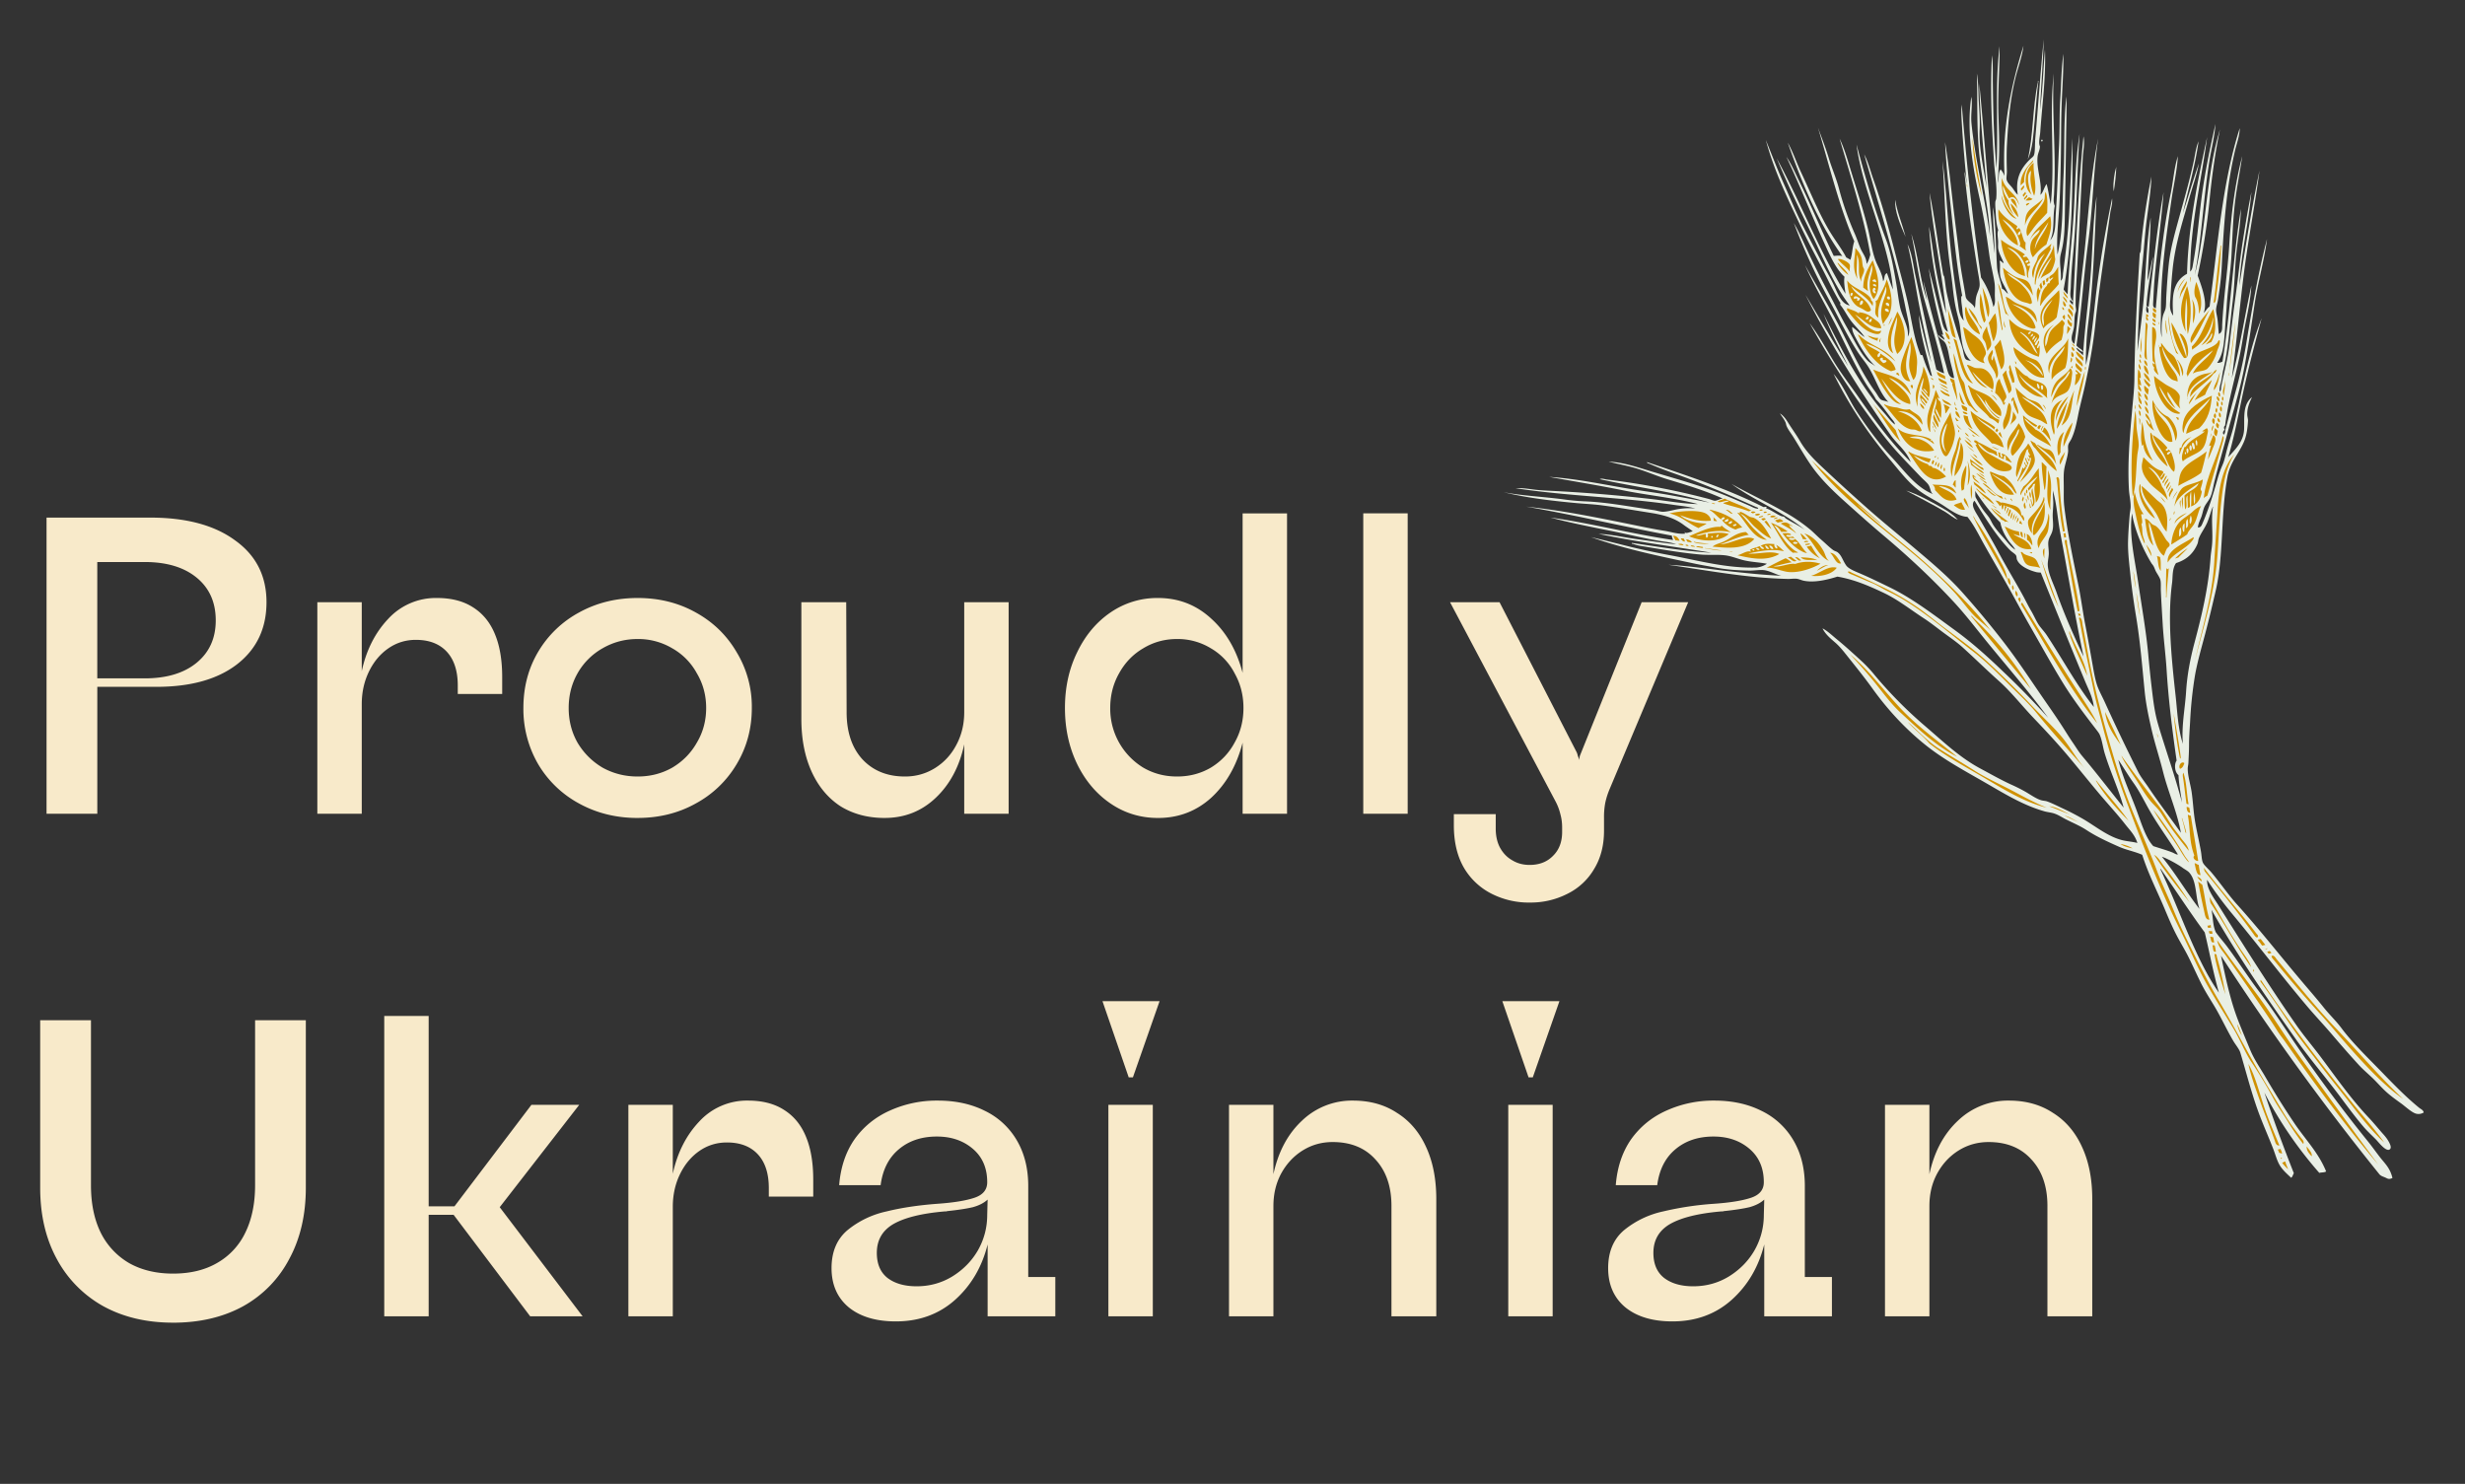 <svg width="103" height="62" fill="none" xmlns="http://www.w3.org/2000/svg"><rect width="100%" height="100%" fill="#333333" stroke="none"/><g clip-path="url(#a)" fill-rule="evenodd" clip-rule="evenodd"><path d="M79.625 9.896c-.131-.517-.372-1.079-.429-1.547-.05.455.228 1.088.429 1.547ZM85.315 5.916c.042-.009.049-.063.016-.082-.06 0-.044.064-.016.082ZM88.326 7.983c.052-.328.092-.663.102-1.013-.046.15-.076.307-.096.469-.02.16-.035.34-.014.52l.006.024h.002Z" fill="#E9EFE5"/><path d="M85.04 5.881c-.014.15-.001.489-.054.609-.03.07-.118.12-.181.184-.386.389-.6.82-.492 1.465-.097-.082-.153-.198-.236-.303-.079-.099-.195-.196-.228-.318-.024-.09.012-.232.009-.363-.012-.407-.016-.776.003-1.124.055-1.004.143-1.93.362-2.806.114-.452.28-.88.327-1.312-.519 1.68-.9 3.433-.79 5.44a.898.898 0 0 0-.163-.273c-.106.11-.063.384-.107.561-.002-.463.046-.93.048-1.408.004-.483-.02-.972-.034-1.46-.029-.969.054-1.93.05-2.842-.205 1.615-.046 3.42-.13 5.096-.115-1.213-.138-2.4-.154-3.552-.006-.39.015-.78-.036-1.164-.076 1.421-.012 2.937.087 4.464.034.514.136 1.035.091 1.521-.004.048-.032.09-.037.14-.011.12.006.29.014.435.014.263.025.491.105.742-.05.135-.014.28-.003.466.005.114-.01.247.008.333.043.21.155.39.227.576-.074 0-.094-.099-.172-.09.048.237-.03.494.055.745.074.22.22.42.296.632-.09-.055-.143-.178-.248-.21-.058-.334-.192-.615-.211-.915-.053-.835-.038-1.644-.163-2.492-.023.62.066 1.3.058 1.93-.25-2.38-.413-4.766-.635-7.098.031 1.42.182 2.9.308 4.37-.13-.87-.331-1.664-.294-2.451.018-.389-.015-.777-.036-1.163-.022-.39-.01-.786-.08-1.175.035 1.057-.015 2.19.095 3.313.116 1.174.407 2.336.455 3.5-.193-1.552-.632-3.239-.775-4.733-.037-.383.051-.76-.005-1.107-.198 1.267.012 2.795.366 4.34.17.74.28 1.524.385 2.27.055.392.157.775.215 1.148.027.175.015.35.014.524 0 .166.038.355-.06.497a3.493 3.493 0 0 0-.516-1.225c-.36-2.467-.614-4.867-.806-7.226-.03.259-.012.529.004.799.048.822.127 1.669.205 2.505-.04-.163-.04-.36-.098-.499.12 1.296.342 2.796.56 4.154.033.198.085.425.076.595-.008.147-.1.3-.139.456-.044.177-.03.33-.06.495-.073-.205-.354-.284-.386-.49-.084-.546-.2-1.085-.259-1.637-.057-.534-.13-1.066-.196-1.605-.135-1.094-.234-2.175-.405-3.207.05 1.049.175 2.098.286 3.166.112 1.068.225 2.147.431 3.25-.05.036-.04.078-.04.128-.003.133.031.298.044.451.013.157.032.313.06.459-.202-.204-.21-.529-.255-.8a38.9 38.9 0 0 1-.327-2.56c-.107-1.12-.16-2.236-.305-3.313.097 1.338.102 2.72.278 4.135.043.342.1.702.14 1.068.038.36.085.733.17 1.084.043.185.101.375.132.566.081.512.055 1.133.47 1.51-.097-.033-.194-.02-.242-.107-.06-.104-.075-.3-.124-.453-.235-.725-.485-1.522-.64-2.245-.067-.308-.08-.593-.136-.836a.222.222 0 0 1-.004.118c-.21-1.168-.35-2.351-.586-3.5.144 1.634.53 3.394.697 5.04a20.534 20.534 0 0 1-.431-1.856c-.114-.604-.167-1.2-.287-1.772.083 1.37.371 2.847.791 4.393-.216-.09-.247-.466-.324-.767-.165-.646-.326-1.329-.481-1.893.14.89.327 1.803.6 2.76.013.065-.05-.014-.058.03.044.062.102.096.117.21-.091-.072-.194-.124-.268-.229.018.167.228.22.31.37.105.191.138.49.194.729.06.256.136.5.166.723-.234 0-.266-.298-.351-.59a97.89 97.89 0 0 1-.93-3.46c.032.256.106.533.148.794-.32-.971-.354-1.843-.654-2.77.195.928.294 1.855.576 2.857.275.979.578 1.989.794 2.972a1.32 1.32 0 0 1-.325-.16c-.313-1.323-.6-2.656-.877-3.94-.094-.437-.132-.887-.326-1.295.2.827.311 1.636.466 2.453.156.815.34 1.637.528 2.486-.221-.66-.362-1.354-.519-1.971.04.768.34 1.72.548 2.543-.077-.01-.098-.09-.126-.156a5.406 5.406 0 0 1-.264-.694c-.01-.06-.088 0-.097-.06-.264-.654-.35-1.352-.5-2.043-.15-.689-.348-1.38-.53-2.096-.27-1.056-.58-2.178-.946-3.21-.122-.344-.205-.697-.372-1.01.612 2.146 1.338 4.401 1.74 6.479.073.378.238.925.081 1.137.059-.383-.234-.82-.324-1.244-.066-.307-.097-.62-.151-.934-.112-.641-.215-1.296-.45-1.916-.471-1.258-.859-2.596-1.216-3.928.246 1.946 1.39 4.19 1.52 6.057-.088-.22-.178-.493-.248-.686-.143.058-.083.275-.163.333-.03-.307-.206-.576-.31-.847-.151-.396-.206-.845-.307-1.275-.204-.865-.497-1.726-.756-2.584-.129-.425-.253-.852-.443-1.246.477 1.642 1.026 3.321 1.284 4.849-.038.13-.086.307-.161.384.012-.245-.155-.429-.245-.636-.083-.192-.148-.4-.234-.6a12.639 12.639 0 0 1-.665-1.888c-.113-.44-.3-.861-.433-1.3-.132-.434-.298-.857-.451-1.27.473 1.575.898 3.34 1.519 4.752-.085.24-.08.528-.162.771-.057-.035-.118-.068-.176-.101-.193-.368-.455-.698-.68-1.071-.453-.748-.8-1.62-1.192-2.452-.199-.421-.346-.866-.57-1.272.632 1.815 1.353 3.466 2.28 4.742-.103-.033-.231-.017-.358-.007-.5-1.023-.963-2.154-1.455-3.146-.168-.342-.314-.695-.523-.99.593 1.252 1.131 2.646 1.727 3.916.194.413.398.816.7 1.09-.038.21.01.464.042.71-1.057-1.705-1.884-3.83-2.874-5.659.446 1.077.964 2.146 1.465 3.183.509 1.052.932 2.129 1.584 2.964-.345-.058-.486-.472-.672-.868-.136-.29-.3-.558-.43-.81-.286-.559-.584-1.122-.855-1.651-.293-.57-.531-1.162-.793-1.747-.271-.607-.508-1.23-.755-1.835.35 1.298.91 2.44 1.434 3.552.26.553.54 1.09.821 1.623.283.536.534 1.088.841 1.603.05.03-.014.067.025.122.148.184.243.377.368.559.197.288.442.494.643.773-.19-.112-.34-.3-.524-.422-.009.169.08.332.159.48.249.473.513.896.832 1.18-.118-.102-.256-.156-.358-.265-.323-.349-.557-.864-.823-1.324-.27-.466-.515-.976-.768-1.445-.26-.483-.51-.974-.746-1.464-.249-.512-.459-1.034-.734-1.506a25.89 25.89 0 0 0 1.472 3.206c.41.763.764 1.523 1.208 2.201.143.22.323.42.46.649.292.484.444 1.04.815 1.429-.11-.062-.26-.048-.342-.129-.068-.068-.134-.203-.213-.31-.52-.71-.953-1.64-1.37-2.475-.501-1.001-1.074-1.932-1.566-2.816.446.979.98 1.882 1.461 2.86.358.732.714 1.495 1.107 2.13.134.215.29.41.401.626.223.216.433.521.63.777.066.085.157.172.163.274-.171-.124-.289-.305-.43-.463-1.01-1.129-1.787-2.63-2.555-4.168.308.79.7 1.525 1.036 2.202-.601-.99-1.195-1.993-1.79-2.993 1.085 2.138 2.3 4.048 3.552 5.852.261.378.656.65.846 1.138-.81-.793-1.513-1.75-2.2-2.74-.343-.492-.718-.973-1.033-1.494-.32-.53-.62-1.072-.99-1.57a36.22 36.22 0 0 0 2.329 3.681c.387.533.823 1.138 1.274 1.64.323.359.69.735 1.03 1.093.124.129.294.26.35.372.076.148.065.29.175.36-.724-.291-1.188-.965-1.736-1.552a9.268 9.268 0 0 1-.528-.613 16.666 16.666 0 0 1-.981-1.368c-.316-.504-.543-1.064-.913-1.491a17.722 17.722 0 0 0 2.367 3.592c.43.51.815 1.038 1.39 1.41.252.165.546.311.819.488.294.19.65.464 1.015.48.277.342.47.746.686 1.134.444.793.91 1.575 1.334 2.357.219.402.44.8.665 1.192.426.745.886 1.577 1.35 2.326.385.618.863 1.25 1.306 1.824.07.092.15.187.186.266.103.238.134.533.211.787.237.78.587 1.503.791 2.264-.574-.713-1.13-1.44-1.734-2.158-.147-.174-.26-.37-.395-.564-.136-.197-.267-.411-.397-.614-.26-.407-.541-.807-.812-1.199-.552-.8-1.07-1.593-1.645-2.34a37.8 37.8 0 0 0-1.764-2.124c-.593-.664-1.27-1.23-1.943-1.8-.667-.563-1.348-1.114-2.001-1.69a83.898 83.898 0 0 1-1.952-1.782c-.326-.305-.653-.646-.883-1.048-.119-.207-.263-.41-.397-.614-.125-.19-.237-.412-.44-.539.078.123.171.236.231.37.022.048.026.104.046.154.065.156.189.31.287.467.299.48.579.983.896 1.394.434.562.938 1.017 1.413 1.442.502.45.992.885 1.489 1.303 1.01.85 1.995 1.768 2.902 2.747.47.506.887 1.053 1.329 1.597.87 1.072 1.772 2.099 2.617 3.245a32.72 32.72 0 0 0-1.893-1.942c-.63-.604-1.28-1.193-2.013-1.725-.864-.626-1.756-1.317-2.716-1.784-.413-.2-.76-.371-1.184-.556-.221-.097-.529-.206-.637-.362-.15-.218-.182-.403-.348-.54-.058-.048-.129-.05-.203-.106-.17-.126-.325-.287-.484-.421-.167-.143-.312-.3-.474-.436a7.148 7.148 0 0 0-1.048-.715c-.735-.425-1.479-.764-2.23-1.183.972.71 2.145 1.152 3.057 1.912-.258-.182-.535-.31-.788-.47-.03-.02-.052-.058-.074-.069-.03-.016-.076-.014-.115-.03-.214-.088-.393-.236-.61-.317-.082-.014.051-.063-.018-.059-.032-.029-.102.012-.135-.01-1.536-.774-3.2-1.314-4.853-1.872.003.049.071.058.102.072.35.15.69.281 1.045.406 1.157.408 2.31.897 3.402 1.395.029.013.099.02.1.073-.138.006-.26-.078-.381-.13-.377-.162-.744-.325-1.12-.473-1.015-.401-2.072-.678-3.124-1.002-.53-.162-1.058-.335-1.625-.359.415.106.833.178 1.24.308.4.127.785.295 1.181.417.806.245 1.619.485 2.358.822-.087-.015-.215.079-.33.086-.065.005-.189-.055-.289-.08a31.701 31.701 0 0 0-4.238-.807c-.098-.012-.198-.06-.294-.014 1.516.339 3.17.536 4.594.982-.545-.116-1.097-.212-1.65-.314-.561-.1-1.125-.17-1.688-.263-1.117-.184-2.235-.428-3.368-.5 1.027.186 2.076.356 3.111.566 1.036.21 2.114.305 3.099.57-.632-.015-1.254-.128-1.882-.204a65.78 65.78 0 0 0-3.816-.327c-.323-.02-.648-.028-.967-.056-.315-.027-.627-.097-.945-.075 2.142.329 4.469.379 6.605.695.303.044.614.07.902.152a2.712 2.712 0 0 0-.642.014c-.222.026-.456.112-.701.122-.114.004-.264-.052-.404-.071-.977-.137-1.907-.328-2.92-.367a8.762 8.762 0 0 1-.84-.08c-.86-.114-1.711-.147-2.504-.299.96.236 2.034.362 3.052.456.354.032.71.047 1.055.093.681.09 1.371.208 2.033.313.522.083.986.206 1.378.5.125.094.257.173.385.27-.13.034-.289.12-.347.027-.007.041.065.06.01.074-.288.024-.565-.075-.841-.12-.28-.043-.552-.095-.824-.15-1.646-.332-3.268-.682-4.954-.86 2.056.355 4.046.833 6.088 1.213-.02.045.049.16.042.18-1.733-.255-3.415-.7-5.123-.938.859.228 1.735.399 2.614.576.66.134 1.318.297 1.98.406.222.037.451.055.662.136-.547-.057-1.09-.141-1.633-.214-.542-.073-1.073-.202-1.61-.222 1.535.33 3.145.528 4.72.79-1.147-.066-2.23-.253-3.327-.412-.023.05.05.038.066.045.109.045.227.07.343.089.804.131 1.635.28 2.453.352.344.032.696-.007 1.038.034.28.033.56.163.846.221.305.063.598.072.895.13a.94.94 0 0 1-.44.159c-1.24.034-2.382-.283-3.54-.502a31.107 31.107 0 0 1-1.704-.36c-.566-.141-1.122-.281-1.667-.41 1.378.49 2.867.798 4.316 1.104.297.064.595.112.894.168.478.089.906.117 1.41.127.167.002.327-.024.506-.025.301-.002.568.184.825.24-.804-.034-1.589-.123-2.372-.21-.782-.088-1.56-.207-2.341-.246 1.661.236 3.245.55 4.99.59.12.003.253-.021.367-.008.1.012.199.062.289.081.394.083.878-.002 1.413-.17.706.12 1.308.383 1.917.67.612.288 1.13.705 1.696 1.073.277.18.541.392.812.593.274.203.558.394.807.619.508.459 1 .945 1.521 1.41.507.452.954 1.027 1.442 1.538.486.51.967 1.025 1.425 1.568.45.534.906 1.108 1.373 1.661.343.405.716.808 1.046 1.232.188.24.39.43.496.765-.194-.052-.39-.063-.586-.106-.617-.135-1.145-.584-1.683-.896a10.32 10.32 0 0 0-.845-.44c-.22-.102-.445-.218-.655-.293-.08-.029-.162-.025-.253-.052-.204-.06-.422-.216-.63-.338a6.642 6.642 0 0 0-.638-.322c-.434-.2-.867-.447-1.267-.661-.87-.464-1.566-1.136-2.303-1.767a17.89 17.89 0 0 1-2.106-2.124 5.711 5.711 0 0 0-.51-.555c-.36-.33-.728-.668-1.099-.97-.19-.155-.367-.33-.582-.443.122.251.334.422.537.599.204.178.373.4.54.61.347.434.692.863 1.018 1.317.65.902 1.385 1.687 2.2 2.34.794.638 1.702 1.115 2.588 1.628.79.457 1.533.909 2.406 1.155.128.035.265.043.395.087.15.048.303.147.45.225.308.159.614.282.893.464.427.28.9.495 1.358.698.314.14.655.197.974.338.249.792.62 1.506.927 2.235.154.368.306.731.485 1.08.17.333.37.65.536.986.172.35.33.7.502 1.048.162.328.363.642.553.955.285.472.527 1.006.802 1.473.094.159.249.34.294.49.244.81.446 1.61.723 2.388.2.56.456 1.124.657 1.646.072.188.128.39.212.568.123.263.341.444.532.626.066-.049.072-.129.113-.19a65.706 65.706 0 0 1-1.232-3.369 16.876 16.876 0 0 0 2.295 3.355c.097-.028.208-.009.285-.06-.303-.755-.849-1.32-1.295-1.968a35.195 35.195 0 0 1-1.277-2.04c-.2-.338-.443-.688-.604-1.08-.166-.402-.343-.816-.512-1.252-.329-.854-.513-1.77-.706-2.676a109.8 109.8 0 0 0 6.617 9.13c.06.077.17.104.254.142.086.041.16.095.294.014-.105-.433-.322-.603-.551-.904-.16-.208-.313-.424-.462-.608a63.912 63.912 0 0 1-2.766-3.692c-.6-.856-1.15-1.743-1.781-2.57-.471-.62-.899-1.291-1.354-1.9-.154-.206-.333-.398-.474-.604-.004-.007-.003-.017-.008-.023-.122-.296-.098-.634-.168-.905 1.096 1.93 2.294 3.656 3.52 5.398.595.845 1.28 1.633 1.893 2.459.3.403.607.818.95 1.221.145.168.327.337.517.528.096.097.417.524.572.407.109-.082-.032-.305-.075-.377-.084-.14-.202-.26-.256-.323-.184-.213-.4-.47-.526-.602-.762-.805-1.355-1.661-2.028-2.56-.334-.446-.698-.871-1.003-1.309-1.123-1.608-2.185-3.297-3.26-5.01-.197-.316-.505-.703-.484-1.08a15.4 15.4 0 0 0 1.008 1.372c1.082 1.297 2.077 2.614 3.158 3.895.344.407.726.809 1.085 1.232.355.417.72.832 1.085 1.232.174.19.377.36.575.549.191.183.365.39.57.576.184.167.395.32.621.482.198.143.462.398.647.436a.41.41 0 0 0 .301-.053c-.014-.104-.123-.143-.192-.2-.539-.438-1.036-.949-1.52-1.449-.578-.598-1.247-1.235-1.732-1.887-.218-.292-.493-.551-.732-.85-.234-.293-.482-.583-.723-.865-.995-1.163-1.885-2.316-2.902-3.443-.348-.386-.704-.902-1.063-1.33-.126-.15-.317-.305-.368-.43-.048-.122-.048-.314-.08-.48-.09-.499-.225-1.041-.279-1.49-.038-.307-.057-.625-.103-.95-.046-.323-.163-.673-.165-.981-.002-.094.024-.166.028-.255.011-.245.026-.492.026-.744 0-.329.027-.655.045-.981a16.78 16.78 0 0 1 .2-1.906c.104-.599.28-1.192.436-1.783.155-.589.297-1.186.435-1.783.336-1.46.205-3.253.493-4.768.056-.297.175-.548.342-.827.163-.273.32-.512.405-.794.066-.216.094-.462.107-.69.006-.092-.027-.176-.03-.275-.007-.267.084-.49.2-.731-.399.318-.313.848-.332 1.34-.02.51-.34.812-.661 1.167.279-.948.45-1.944.67-2.926.218-.98.475-1.946.723-2.877-.554 1.403-.797 2.968-1.16 4.48-.088.37-.22.728-.312 1.101-.049.192-.084.374-.163.553a4.181 4.181 0 0 0-.194.535c-.18.641-.38 1.302-.639 1.896-.035.08-.07.19-.196.175.015-.14.074-.27.13-.4.057-.138.075-.275.125-.412.06-.162.2-.298.27-.457.086-.196.114-.43.17-.657.165-.663.365-1.337.533-1.982.233-.9.51-1.756.687-2.646.183-.92.315-1.844.454-2.769.139-.918.402-1.814.52-2.724-.348 1.334-.598 2.738-.83 4.134a20.071 20.071 0 0 1-.432 2.054c-.162.585-.32 1.186-.47 1.755-.02.075-.01.17-.076.23-.069-.08-.013-.162.043-.207-.045-.052-.044-.141.014-.172.122-.988.407-1.94.608-2.907.101-.488.165-.982.266-1.474.098-.487.197-.975.224-1.475-.282 1.28-.485 2.655-.817 3.873.196-1.458.32-2.93.505-4.385.184-1.45.468-2.879.651-4.287-.33 1.573-.582 3.187-.84 4.797.066-1.349.392-2.615.503-3.907-.136.676-.253 1.37-.362 2.07-.11.704-.183 1.413-.279 2.124-.095.71-.188 1.418-.266 2.12-.07.613-.232 1.22-.352 1.797-.016.077.003.175-.059.238-.041-.151.029-.308.06-.457.031-.152.047-.316.083-.465.222-.912.273-1.88.391-2.841.08-.648.085-1.307.147-1.955.06-.65.185-1.282.197-1.918-.339 2.084-.431 4.294-.771 6.377a.428.428 0 0 1-.221.054c.265-.372.287-.849.325-1.363.026-.356.054-.72.076-1.055.046-.708.163-1.405.198-2.085.039-.726.06-1.434.137-2.12.077-.697.219-1.36.311-2.015-.301 1.154-.462 2.42-.54 3.7-.068 1.1-.24 2.229-.296 3.328-.007.142.024.329-.14.403-.025-.234-.033-.493-.069-.7-.016-.094-.043-.19-.046-.284-.004-.146.058-.301.083-.464.078-.483.135-.965.157-1.44.077-1.676.198-3.279.554-4.788.073-.306.19-.608.194-.923-.734 2.284-.925 4.938-1.26 7.452-.113.074-.153.186-.249.269.167-.407-.057-1.048-.25-1.563a27.86 27.86 0 0 0 .487-3.051c.1-1.05.242-2.08.446-3.051-.59 1.905-.557 4.134-1.055 6.086.29-1.551.363-3.211.611-4.765.085-.528.222-1.035.255-1.549-.222.98-.44 2.01-.577 3.052-.121.92-.19 1.863-.353 2.752-.022.12-.026.271-.128.36.012-1.983.469-3.788.71-5.62-.4 1.841-.783 3.692-.84 5.712-.644.347-.624 1.042-.578 1.75-.173-.25-.137-.436-.12-.7.024-.406.056-.85.093-1.215.107-1.075.427-2.03.699-2.998.139-.492.313-.97.404-1.452-.242.68-.457 1.427-.673 2.087.222-1.001.513-1.968.657-3.01-.115.274-.144.567-.205.848-.188.868-.43 1.695-.665 2.55-.158.58-.307 1.135-.373 1.726-.05.458-.081.93-.107 1.386-.009.157 0 .33-.027.474-.02.103-.088.208-.114.319-.07.29-.053.585-.047.891-.079-.326-.03-.662-.034-.983-.018-1.647.218-3.21.436-4.738.088-.618.234-1.226.271-1.85-.159.5-.189 1.03-.296 1.548-.319 1.551-.486 3.168-.625 4.808-.134-.034-.116-.139-.112-.238.018-.32.03-.645.056-.946.105-1.23.292-2.487.379-3.663-.285 1.553-.434 3.177-.622 4.782-.042.016-.04-.049-.085-.025a.292.292 0 0 1 .061.292c-.112-.05-.075-.187-.07-.275.04-.735.197-1.43.279-2.084-.09.325-.143.722-.234 1.013.033-.881.123-1.786.133-2.647-.145.908-.187 1.857-.247 2.797-.058.947-.183 1.876-.305 2.776.039-1.248.084-2.479.213-3.69.064-.605.097-1.21.176-1.808.08-.598.168-1.194.197-1.788a26.524 26.524 0 0 0-.43 2.84c-.013.135-.005.309-.061.367-.107 1.768-.206 3.505-.224 5.268-.004.428-.058.863-.095 1.293-.094 1.082-.196 2.16-.133 3.305.013.234.073.474.072.713 0 .114-.03.233-.04.347-.03.365-.058.723-.068 1.079-.015.494.055 1.008.11 1.54.056.526.132 1.061.22 1.599.178 1.063.26 2.118.364 3.154.054.552.168 1.078.298 1.64.134.571.322 1.135.471 1.728.213.845.593 1.691.746 2.547-.44-.62-.927-1.257-1.35-1.888-.144-.215-.325-.435-.436-.655a84.398 84.398 0 0 1-1.402-2.93c-.118-.258-.26-.503-.337-.763-.078-.265-.124-.548-.175-.837a88.035 88.035 0 0 0-.302-1.65c-.101-.52-.171-1.083-.286-1.642-.225-1.096-.468-2.245-.589-3.292-.027-.238-.017-.51-.018-.756 0-.256-.016-.523.014-.74.033-.242.136-.507.165-.759.011-.096-.012-.2.006-.286.018-.089.1-.184.14-.275.132-.288.201-.603.263-.918.08-.423.197-.839.29-1.261.184-.842.347-1.7.44-2.597.16-1.555.412-3.1.617-4.614.03-.213.109-.425.083-.644a50.172 50.172 0 0 0-.6 3.459c-.163 1.177-.229 2.393-.493 3.504-.011-.293.008-.59.021-.885.013-.292.04-.584.078-.874.22-1.728.268-3.522.347-5.293-.163 1.102-.16 2.226-.254 3.342-.092 1.109-.246 2.21-.315 3.308-.083-.114-.238-.186-.28-.315.1.035.189.182.286.159-.071-.127-.202-.146-.278-.264.213-1.413.296-2.863.49-4.304.194-1.439.216-2.919.414-4.331-.346 1.725-.424 3.566-.636 5.34-.13 1.086-.2 2.166-.353 3.23-.107-.061-.125-.175-.113-.288.014-.134.084-.29.1-.456.015-.166.01-.345.037-.49.008-.05.043-.103.045-.155.002-.076-.02-.16-.02-.238.004-.558.04-1.066.07-1.596.085-1.514.153-3.042.23-4.546.016-.3.087-.603.03-.9-.239 2.304-.302 4.7-.446 7.051-.04-.076-.148-.107-.117-.21.055-.011.078.105.123.054-.16-.177-.1-.362-.09-.605.014-.447.048-.887.086-1.278.172-1.701.162-3.467.282-5.118-.177 1.091-.182 2.231-.25 3.354-.069 1.124-.214 2.236-.25 3.353-.053-.062-.144-.149-.168-.207.362-1.974.381-4.18.367-6.316-.05 1-.081 2.033-.132 3.045-.045.88-.147 1.76-.26 2.582-.014.107.01.25-.097.327.039-.292-.047-.631-.024-.949.009-.127.053-.258.08-.385.086-.394.107-.81.114-1.234.019-1.13.042-2.29.056-3.423.007-.573.028-1.142.011-1.706-.125 1.07-.064 2.213-.12 3.34-.057 1.113-.006 2.274-.252 3.263-.05-.702.041-1.395.08-2.089.039-.695.05-1.39.064-2.096.011-.706.005-1.41.032-2.113.025-.697.084-1.393.068-2.084-.079.608-.088 1.237-.128 1.883-.04.628-.018 1.272-.05 1.924-.045.94-.072 1.916-.137 2.855-.026.39.01.88-.237 1.13.206-.407.097-.978.195-1.44-.073-.185-.039-.325-.03-.494.016-.344.024-.669.026-1.001.004-1.338-.109-2.77-.038-4.04-.2 1.737.06 3.714-.126 5.457-.068-.283-.099-.58-.175-.837-.105.134-.141.357-.258.452.083-.494-.176-1.1-.117-1.603.017-.157.103-.283.095-.43-.068-.143.001-.39.016-.598.08-1.14.24-2.29.197-3.44-.072.842-.096 1.708-.21 2.528.051-.979.125-1.999.159-2.952-.14 1.387-.236 2.833-.363 4.24l.005-.006Zm2.018 21.542c-.39-.83-.804-1.75-1.124-2.666-.138-.396-.383-.843-.368-1.217.005-.125.043-.275.043-.426-.001-.168-.032-.332-.021-.457.02-.208.126-.297.172-.479.051-.2.018-.366.012-.61-.003-.171.027-.394.024-.576-.003-.112-.016-.304-.016-.447 0-.089-.008-.076.008-.015.158.573.188 1.139.296 1.717.316 1.664.616 3.486.976 5.176h-.002Zm4.14 8.836c.091.063.215.13.27.189.334.364.255.996.437 1.531-.552-.712-1.014-1.508-1.572-2.182.204.064.628.293.866.46v.002Zm-.194-.56c-.055.025-.151-.05-.237-.083-.243-.096-.54-.178-.791-.263-.317-.331-.508-.988-.723-1.56-.255-.681-.545-1.282-.74-2.048.216.317.409.649.637.969.228.319.41.682.602 1.03.382.69.856 1.313 1.252 1.957v-.002Zm-8.48-15.197c.326.493.671.951 1.06 1.33.048.268.18.52.31.718.1.152.236.261.314.42-.183-.108-.318-.307-.478-.487-.147-.166-.316-.35-.443-.55-.063-.1-.103-.205-.173-.308-.057-.083-.128-.164-.195-.25-.146-.19-.256-.397-.358-.576-.041-.071-.007-.204-.038-.298v.001Zm-.019.419c.44.71.92 1.494 1.484 2.066.072.074.216.156.251.22.029.054.018.125.041.18.121.288.544.451.803.518.062.015.136.016.19.02.61 1.514 1.22 3.019 1.853 4.548.145.35.32.666.362 1.065-.705-.889-1.301-1.99-1.962-2.992-.09-.137-.202-.253-.301-.386-.135-.183-.224-.413-.345-.618-.121-.203-.221-.414-.334-.621-.32-.593-.715-1.23-1.055-1.873-.231-.437-.527-.932-.793-1.4-.146-.256-.375-.55-.195-.727h.001Zm9.62 18.038c.202.842.349 1.654.592 2.518-.99-1.407-1.631-3.448-2.45-5.167.002-.043.07.076.104.123.573.818 1.167 1.733 1.754 2.526Zm.092-17.098c.102-.236.154-.468.242-.68 0-.02.012-.004.015.008-.012.003-.01.008-.009.015-.077.516.008 1.03-.034 1.545-.014.18-.05.359-.062.535-.087 1.258-.364 2.413-.672 3.572-.178.67-.308 1.344-.352 2.055-.044.7-.197 1.415-.134 2.17-.208-.656-.23-1.34-.302-1.998-.18-1.628-.342-3.261-.15-4.716.037-.281-.003-.596.168-.84.484-.15.744-.45.892-.798.032-.074.03-.157.06-.237.082-.21.24-.413.336-.631h.002Zm-2.021 8.47c-.163-.536-.218-1.02-.279-1.529-.06-.498-.11-.988-.153-1.463-.087-.959-.27-1.983-.417-2.983-.145-1-.397-1.998-.26-2.902.12.753.49 1.554.817 2.088.008.014.063.072.095.138.03.063.052.13.085.194.058.11.15.234.184.344.035.115.016.31.023.47.02.442.051.946.077 1.384.038.647.124 1.28.162 1.886.08 1.294.237 2.543.42 3.822-.103.138-.09.477.078.608.018.363.091.756.148 1.142-.295-1.102-.667-2.157-.981-3.198v-.002Z" fill="#E9EFE5"/><path d="M81.808 21.712c-.201-.22-.414-.354-.664-.495-.487-.278-1.001-.56-1.498-.72.544.294 1.118.581 1.642.895.18.106.326.256.519.32h.001ZM84.727 6.673c.22-.482.234-1.05.29-1.61.055-.562.088-1.142.16-1.686-.039-.002-.018.042-.022.059-.23 1.04-.186 2.233-.428 3.239v-.002Z" fill="#E9EFE5"/><path d="M69.91 22.389c.133-.01.212.08.273.201-.066.01-.112-.016-.175-.01-.032-.066-.066-.124-.097-.191ZM70.123 22.736c.053-.017.193-.034.224.048-.08-.007-.164-.009-.224-.048ZM69.76 21.453c.396-.102 1.146-.153 1.47-.02.112.045.258.165.257.323-.499.051-.892-.09-1.283-.23.26.238.684.343 1.108.348-.09.075-.242.12-.338.192-.414-.187-.75-.517-1.214-.613ZM70.234 22.497c.046-.01.076.01.12.002.013.048.043.067.051.127-.08 0-.135-.047-.171-.129ZM70.448 22.806c-.003-.017-.01-.032-.014-.047.052-.002.101 0 .122.054-.043.01-.065-.017-.108-.006v-.001ZM70.646 22.81c.01-.036.152-.013.183.036-.064-.006-.133-.002-.183-.035ZM70.576 22.407c.372-.154.907-.424 1.292-.392.047-.005.039-.04.078-.05.106.112.28.202.373.275-.404-.101-.885-.062-1.45.13.102.04.27-.04.403-.058.019.053-.013.12.034.156.091-.018.061-.101.054-.171.315-.034.627-.066.876.019-.498.409-1.237.273-1.66.09Zm.998.033c-.013-.05-.043-.057-.075-.029l.018.06c.03-.007.045-.016.057-.03v-.001Zm.247-.1c-.064-.014-.127.05-.096.118.074-.018.07-.077.096-.119ZM70.783 22.653c-.01-.02.004-.028.008-.015.2.052.427.054.635.092-.224-.007-.456 0-.643-.076v-.001ZM71.567 22.843c-.005-.01.001-.014.008-.015.095-.074.194-.103.348-.158.372-.132.589-.415 1.027-.44.047.03.079.087.127.115-.38.053-.809.261-1.197.4.454-.016 1.077-.425 1.422-.224-.42.483-1.263.357-1.736.32v.002ZM71.446 21.317c0-.014.013-.036.02-.018.515.12.98.329 1.334.743a.712.712 0 0 0-.278.085 1.212 1.212 0 0 1-.569-.395c.073-.012.097-.049.119-.087-.028-.079-.16.004-.154.06-.166-.114-.294-.295-.472-.386v-.002Zm.617.472c.05.043.196-.008.155-.1-.058-.006-.163.04-.155.1Zm.162.054c.025.102.16.008.157-.047-.045-.06-.12.018-.157.047Zm.337.066c-.022-.038-.126.01-.15.03l.011.036c.04.02.145-.008.138-.068v.002ZM71.607 21.758c.002-.046.01-.088-.019-.15.058.047.113.1.157.173l-.14-.022h.002ZM71.52 21.035c.036-.045.102.01.148.008-.036.047-.1-.014-.148-.008ZM71.772 20.96c.07-.056.21-.078.291-.128.36.178.796.312 1.115.5l-.109.033c-.336-.144-.719-.206-1.064-.335.043-.05.19-.047.234-.097-.12-.054-.36.106-.467.026ZM72.118 21.32c.075-.06.209.082.282.146-.093.023-.178-.127-.282-.147ZM73.822 23.718c.264-.13.515-.268.79-.393.092.043.17.107.25.17-.242.036-.514.128-.755.163.248.068.648-.142.907-.094.342-.13.767-.105 1.053-.009-.44.247-1.036.418-1.457.326-.278-.06-.518-.167-.787-.161v-.002ZM73.355 21.396c-.011.03-.083.03-.1.057-.032-.01-.058-.029-.092-.037.025-.073.157-.043.192-.02ZM73.333 21.494c.09-.035.17-.051.21 0-.058.05-.188.074-.21 0ZM73.504 21.622l-.01-.036c.056.01.157-.066.183-.004-.06.017-.125.045-.173.04ZM73.596 21.672c.077-.019.164-.053.183.036-.06.01-.08.041-.12.036-.018-.027-.047-.036-.061-.07l-.002-.002ZM73.518 21.322c.028-.046.114-.039.14-.017-.03.045-.116.038-.14.017ZM73.694 21.423c-.001-.061.116-.05.136-.028-.02.035-.114.05-.136.028ZM73.836 21.51c.03-.039.129-.052.161-.037-.025.033-.132.06-.16.036ZM73.966 21.586c.076-.07.185-.044.235-.007-.057.036-.197.067-.235.007ZM74.118 21.694c.006-.05.126-.091.165-.063-.023.037-.115.04-.165.063ZM74.175 21.754c.032-.04.131-.045.19-.07.05.02.138.067.149.097-.088.037-.15.028-.233.058-.031-.033-.07-.056-.105-.084l-.001-.001Z" fill="#D09100"/><path d="M74.712 23.308c.008-.033.083-.03.117-.05.077.063.154.124.237.174-.146.085-.233-.101-.354-.124ZM75.014 23.307c.068-.083.18.06.244.106-.126.047-.156-.083-.244-.106ZM75.678 24.06c.362-.104.72-.441 1.071-.338-.215.298-.71.377-1.071.337ZM75.232 22.285a.92.92 0 0 1 .262.256c-.05-.013-.109-.01-.162-.015-.028-.09-.074-.147-.1-.241ZM75.38 22.64c.005-.04.167-.064.184-.003-.065.009-.138.03-.183.004ZM75.448 22.775c-.004-.017-.01-.032-.014-.047.06.01.159-.046.2.004-.033.035-.135.038-.186.044v-.001ZM75.916 23.846c.117-.105.276-.24.483-.237-.194.062-.312.164-.483.237ZM76.467 23.099c.198-.006.344.242.463.44-.226.058-.3-.322-.463-.44ZM79.41 18.452c-.439-.429-.762-1.07-1.152-1.586.314.375.635.738.954 1.104.056.18.125.334.198.481v.001ZM77.178 12.87c.163.075.348.113.491.225.032-.02.009-.022-.003-.05.256.026.417.1.62.263.13.103.296.167.322.406-.477.013-.738-.367-1.096-.57.211.228.526.575.826.678.07.025.17.043.259-.013.004.243-.324.132-.5.048-.36-.171-.677-.6-.918-.896-.015-.02.025-.068 0-.09Zm.904.372c-.055-.033-.14.039-.111.112.07.014.134-.047.111-.112Zm.102.201c.011-.043.05-.092.012-.133-.06.032-.115.066-.09.143.019.01.048 0 .076-.01h.002ZM77.635 13.984c.012-.027.12.085.171.128.42.353 1.052.493 1.397.996-.37-.325-.755-.616-1.23-.75.166.169.39.232.574.369-.065.04-.137.124-.071.201.08-.028.094-.09.097-.159.233.175.54.312.638.672-.036.038-.128.045-.19.071-.606-.247-1.04-.808-1.386-1.528Zm1.06 1.189c.063-.016.12-.035.133-.08-.017-.084-.115-.02-.153-.07-.009-.027.01-.041-.01-.074-.04-.016-.099.022-.117.05.034.086.093.123.146.174ZM76.797 10.83c.103-.048.445.114.491.226.038.093-.028.197.013.306-.148-.214-.35-.328-.504-.531ZM77.187 11.72c.223.324.745.428.975.737.014.019.01.065.028.095.025.041.05.032.062.072.018.066-.002.104-.002.168-.238-.394-.602-.553-.9-.837.193.414.658.488.83 1-.106.143-.228.024-.357-.047-.094-.054-.18-.08-.254-.142-.302-.251-.353-.684-.383-1.046h.001Zm.157.649c.068-.017.07-.069.068-.124-.08-.046-.124.074-.068.124Zm.259.115c.013.035-.026.065.013.086.079-.016.109-.056.096-.119-.079-.018-.119-.1-.229-.06 0 .01-.007.016-.021.02.009.027-.01.04.01.073.053.02.095-.053.13 0Zm.22.074c-.092-.001-.119.1-.102.187.081.003.169-.111.102-.187ZM78.281 15.466a.131.131 0 0 0-.006-.024c.573.25 1.33.266 1.573 1.059-.271-.302-.55-.59-.916-.716.13.126.325.252.495.418.175.168.43.435.391.681-.538-.107-.853-.623-1.206-1.067.21.402.475.86.825 1.067-.285 0-.528-.364-.704-.627-.179-.267-.323-.562-.45-.792h-.002ZM80.331 17.747c-.269-.318-.554-.606-1.025-.555.383.086.812.344.993.797-.08.086-.192-.014-.273-.033-.063-.015-.133-.005-.191-.02-.474-.122-.742-.663-1.097-1.01-.002-.011-.008-.023-.01-.036.162.07.336.121.53.137.17.04.314.123.535.07.198.205.516.224.54.65h-.002ZM79.294 17.892c.353.36.982.217 1.395.468.021.035-.024.035-.022.059.021.03.037-.02.06-.018.027.056.075.072.087.155-.279-.21-.567-.4-1.022-.283.152.049.317.037.463.092.217.08.422.217.561.46-.718.148-1.24-.22-1.52-.931l-.002-.002ZM79.746 18.904c-.011-.018.002-.026.017-.032.266.171.6.215.909.305.004.062-.053.093-.06.147-.232-.068-.436-.185-.643-.295.158.2.377.292.6.372.004.029.015.046.03.056.054.018.13-.005.145.085.24.033.405.205.573.368-.799.461-1.177-.504-1.572-1.008v.002ZM77.527 10.365c.1.104.181.208.239.353.055.138.041.293.078.428.009.035.046.08.048.115.014.181-.173.347-.106.522-.216-.373-.013-.783-.2-1.14.03.348-.048.64.029 1.011-.254-.471-.094-.889-.088-1.29ZM78.25 10.88c.24.625.364 1.235.04 1.614-.192-.272-.188-.651-.129-.903.039-.162.12-.34.042-.516-.05.362-.252.645-.145 1.088-.07-.046-.133-.1-.202-.145-.002-.45.193-.795.393-1.139v.002Zm.137 1.366c-.008-.058-.043-.07-.051-.127.015-.026.053.004.038-.05-.019-.033-.046-.052-.091-.037-.064.08-.038.257.104.214Zm.01-.274c.025-.081-.09-.132-.142-.073.027.063.089.06.141.073Zm-.015-.177c.04-.021-.007-.096-.025-.12-.05-.005-.141.016-.106.083.046.008.09.018.13.037ZM78.368 12.575c.045-.01.064-.034.09-.054.123-.284.305-.537.375-.85.22.548.29 1.118.08 1.524-.065.126-.178.22-.224.352-.161-.41-.066-.763.05-1.098.054-.16.115-.284.064-.484-.118.43-.378.785-.315 1.307-.257-.162-.042-.449-.12-.699v.002Zm.55.466c.03-.088-.047-.175-.146-.137-.048.099.088.115.147.136Zm.006-.247c.049-.066-.018-.184-.12-.132-.033.074.062.116.12.132Zm.032-.282c.05-.054-.004-.166-.1-.112-.032.063.03.128.1.112ZM79.227 15.63c-.007-.04.05-.047.086-.065.01.057.044.067.05.127-.057.002-.08-.06-.136-.062ZM79.28 13.02c.383.617.44 1.405-.004 1.769-.282-.622.013-1.03-.007-1.546a4.16 4.16 0 0 0-.206.63c-.056.262-.092.569.046.89-.27-.165-.24-.538-.188-.795.07-.352.237-.622.358-.946l.001-.002ZM78.723 13.615l-.018-.06c.014.005.02.024.044.014.009.024 0 .04-.026.046ZM80.743 20.24c.334.053.848-.064 1 .382-.213-.157-.432-.3-.727-.31.25.173.614.226.738.564-.462.161-.658-.16-.9-.398.01-.108-.043-.181-.111-.238ZM79.867 14.082c.14.444.267.803.235 1.166-.023.254.001.47-.152.627a1.94 1.94 0 0 1-.15-.407c-.098-.427.122-.762.004-1.162-.073.49-.328.977.018 1.621-.202.023-.342-.176-.39-.411-.047-.246.061-.524.15-.768.096-.26.217-.499.286-.667h-.001Z" fill="#D09100"/><path d="M80.754 19.233c.119-.01.037.102.022.16-.11.008-.03-.11-.022-.16ZM79.905 16.082c.039.048.029.127-.017.16-.011-.084-.126-.143.017-.16ZM80.846 19.448c.029-.05.012-.126.085-.155-.01.06-.013.19-.085.155ZM80.129 16.996c-.26-.7.216-1.102.24-1.686.204.398.354.983.223 1.3-.08-.148-.195-.23-.291-.35.016-.164.086-.3.064-.484-.127.34-.279.758-.236 1.22Zm.413-.551c-.002-.08-.144-.247-.19-.188.074.045.111.154.19.188ZM81.021 19.33c.034.045-.022.12-.01.184-.108.006-.034-.147.01-.183ZM80.826 19.08c.04-.006.04-.04.074-.023-.003.046-.047.086-.074.023Z" fill="#D09100"/><path d="M80.23 16.848c.06.05.21.165.156.249-.068-.058-.153-.125-.155-.25ZM81.113 19.408c.08.031 0 .127.016.188-.098-.018-.011-.126-.016-.188ZM80.962 19.182c-.018-.036.002-.052.003-.078.017-.004.031.075-.003.078ZM80.88 16.29a3.1 3.1 0 0 1 .156.34c.007.063-.054-.026-.075-.029-.007.075.072.15.12.183.062.255.038.465.022.677-.094-.091-.128-.292-.223-.384-.03.194.226.403.175.58-.098-.107-.152-.298-.236-.431.023-.2.134-.355.084-.594-.129.448-.29.877-.243 1.416-.06-.036-.073-.102-.094-.178-.152-.593.232-1.079.313-1.58ZM80.25 16.481c.097.103.19.215.284.326-.027.012-.01.048-.05.055-.065-.084-.12-.185-.211-.22.006.124.178.199.188.317-.136-.112-.277-.286-.21-.478ZM81.957 20.983c.047.111.11.19.149.316-.2.023-.327-.093-.465-.183.076-.072.265-.092.315-.133h.001ZM81.229 19.54c.06.017.042.105.03.145-.076-.002-.035-.098-.03-.146ZM80.28 16.317c.111.109.206.249.31.37a.11.11 0 0 0-.034.062c-.07-.173-.282-.242-.276-.433v.001Z" fill="#D09100"/><path d="M80.755 17.8c.022.002.05.091.032.105-.005-.05-.045-.081-.032-.106ZM80.807 17.926c.008-.006.079.105.067.134a.353.353 0 0 1-.067-.134ZM80.762 17.603c.069.094.116.226.17.348-.07-.09-.177-.23-.17-.348ZM81.503 17.224c.019.274.216.659.183.95a1.938 1.938 0 0 1-.12.476c-.03.075-.163.396-.245.41-.105.017-.202-.232-.235-.38-.136-.632.2-1.01.416-1.455l.001-.001Zm-.333.862c-.085.281-.063.595.156.818-.233-.498-.032-.843.041-1.212-.083.074-.148.238-.197.396v-.002ZM81.59 20.244c.05-.056.041-.145.129-.182a4.93 4.93 0 0 0 .002.31c-.053-.026-.077-.104-.132-.128ZM80.819 17.315c.04.195.233.38.164.543-.092-.156-.275-.382-.164-.543ZM81.668 19.896c.02-.504.234-.906.26-1.407.106.142.11.355.106.522-.007.347-.157.65-.366.886ZM82.09 20.813c.12.132.123.287.207.467-.04-.102-.211-.268-.234-.38-.01-.043-.009-.062.026-.086h.001ZM80.772 16.245c0-.054-.008-.11-.01-.164.029 0 .047.024.066.044-.004.048-.01.095-.056.12ZM80.684 15.783c.04.025.088.036.11.096-.045-.017-.094-.026-.11-.096ZM82.462 21.604a.118.118 0 0 0-.008-.023c-.01-.029.008-.025.013-.003.018.04.047.06.06.11.346.501.683 1.073 1.006 1.67.153.28.312.544.341.864-.451-.909-.968-1.696-1.413-2.616v-.002ZM81.282 17.278c.01-.113-.02-.248-.066-.393.086.044.181.074.254.143-.076.075-.094.183-.188.25ZM82.221 20.285c.012-.3.07-.66-.012-1.041.137.376.136.767.012 1.041ZM81.148 16.66c.117.117.3.116.388.284-.151-.055-.322-.075-.388-.283ZM81.065 16.299c.076.018.145.075.22.114.063.034.185.05.177.152-.159-.043-.302-.11-.397-.266ZM81.03 16.013c.117.082.274.088.36.227-.127-.064-.26-.116-.36-.227ZM80.99 15.793c.115.05.225.113.34.166.01.041.003.073.026.121-.127-.08-.334-.094-.365-.289l-.001.002ZM80.94 15.537c.112.051.217.117.329.17.013.052.005.088.03.146-.124-.088-.35-.081-.36-.316ZM82.458 20.11c.184.153.388.27.525.511-.177-.092-.312-.261-.48-.37-.015-.047-.03-.095-.043-.142h-.002ZM81.849 18.061c-.044-.01-.004-.06-.029-.095.057.006.053.06.029.095ZM82.58 20.433c-.008-.03.006-.017.022-.019.23.25.541.345.73.67a4.146 4.146 0 0 1-.751-.65ZM81.757 17.716c.066.1.147.173.224.255-.085-.066-.187-.1-.224-.255ZM82.321 19.182c.141.11.285.213.427.321.062.03.142.034.134.14-.188-.079-.319-.264-.51-.336.04.115.162.184.261.257.097.07.229.12.268.228-.196-.087-.355-.243-.533-.367a.947.947 0 0 1-.047-.243ZM81.716 17.184c.116.009.146.175.197.302-.083-.076-.22-.14-.197-.302ZM82.086 18.364c.127.105.279.163.358.356-.13-.087-.29-.215-.358-.356ZM81.693 17.024c.05 0 .074.048.088.115-.063-.012-.08-.036-.088-.115ZM83.918 24.144c.088.052.087.204.09.296-.095-.058-.14-.204-.09-.296ZM82.296 18.971c.17.186.398.265.553.477-.188-.062-.399-.282-.553-.477ZM81.662 16.79c.037.022.04.112.062.16-.06-.008-.045-.115-.062-.16ZM82.584 19.787c.022-.02.134.07.192.11.07.05.152.1.194.16-.154-.044-.264-.168-.385-.27h-.001ZM84.103 24.45c.04.068.063.156.009.204-.043-.079-.056-.15-.008-.204ZM82.711 19.993c.05-.028.175.12.267.138.005.038.035.035.037.079-.109-.058-.194-.16-.304-.219v.002ZM84.226 24.683c.059.053.112.174.059.239a.219.219 0 0 1-.06-.24ZM81.483 15.81c.067.006.119.044.177.064.053.293.117.591.13.864-.07-.22-.148-.426-.212-.659-.022-.035.007-.042.021-.058-.057-.037-.095-.108-.116-.21ZM84.326 25.014c.03-.011.035-.035.049-.054.092.042.04.135.037.207a.429.429 0 0 1-.086-.155v.002ZM82.045 17.357c.07-.006.115.035.181.036.02.196.12.404.206.544a.743.743 0 0 1-.387-.58ZM84.453 25.259c-.009-.041.032-.055.039-.089.783 1.28 1.567 2.538 2.372 3.784.266.412.548.823.766 1.264-1.167-1.458-2.147-3.254-3.177-4.96ZM82.019 17.184c.062.046.165.016.194.122-.05.01-.208-.012-.194-.122ZM81.963 16.916c.077.033.149.07.22.114.03.063.003.095.018.149-.13-.004-.233-.084-.238-.263ZM82.495 18.407c.087-.033.143.06.211.09.235.106.478.25.72.376.007.044.009.124.047.153-.054.029-.116-.046-.18-.074-.061-.026-.134-.031-.19-.06-.174-.085-.298-.268-.454-.365.112.278.403.401.65.54.194.106.313.18.533.276.143.063.35.194.136.32-.675.182-1.144-.544-1.419-1.067-.022-.047.047-.001.053-.042-.03-.049-.13-.066-.11-.147h.002ZM81.627 14.761c.134.33.176.733.335 1.06.03.063.082.115.106.174.04.099.042.204.065.303.098.397.297.75.534.934-.124-.011-.203-.13-.307-.23-.031-.03-.083-.045-.102-.072-.1-.144-.207-.463-.283-.676-.178-.503-.33-1.083-.348-1.494v.001ZM81.46 14.463c.055 0 .023.063.044.104-.013.036-.031-.076-.044-.104ZM81.394 14.25c.043.03.091.052.088.115-.051 0-.074-.047-.088-.115ZM81.275 13.86c.1.073.197.154.192.33-.113-.02-.15-.179-.192-.33ZM84.127 22.314c.225.183.623.21.755.622-.59.085-.864-.409-1.116-.939.188.086.367.19.591.208.024.065.01.112.042.18-.098-.012-.181-.05-.272-.072ZM82.341 17.163c.307.298.707.427 1.028.696-.03.022-.026.059-.039.088-.234-.215-.531-.315-.758-.545.299.41.855.52 1.097 1.1.023.055.02.118.067.173-.044.031-.155-.04-.233-.072-.088-.035-.175-.081-.272-.073-.323-.395-.782-.642-.89-1.368v.001ZM83.225 19.812c.322.261.694.434.93.853-.541.059-.83-.344-1.01-.944.028-.027.085.01.126.026.135.05.298.132.453.147.153.097.328.272.434.475.044.085.094.187.107.265-.108-.064-.148-.185-.226-.267-.216-.227-.516-.39-.785-.549-.01.002-.015-.009-.028-.005h-.001ZM81.63 14.166c-.003-.04.09.04.122.055.178.64.337 1.397.692 1.802-.49-.137-.588-1.208-.813-1.857ZM83.836 21.484c-.014-.106.056-.169.05-.273.097.047-.025.194-.05.273ZM81.38 12.9c.145.382.25.827.34 1.213-.005.027-.108-.044-.128-.077-.046-.077-.069-.206-.09-.296-.066-.28-.074-.611-.123-.84ZM82.234 16.112c.022-.035.073.04.112.069.211.151.556.228.795.404.102.075.347.348.422.48a.403.403 0 0 1 .044.322c-.281-.11-.486-.36-.654-.679-.033.174.144.345.245.456.119.132.252.247.367.302-.042.044-.11-.021-.145-.046-.324-.223-.54-.764-.87-1.002.325.38.538.965.985 1.121-.008.056-.007.117-.046.156a.964.964 0 0 0-.347-.23c-.256-.336-.565-.444-.757-.932-.051-.127-.082-.276-.153-.418l.002-.003ZM83.959 21.28c.03.002.043.032.066.045-.002.096-.064.16-.068.253-.13-.059.035-.192.002-.298ZM84.436 23.07c.063-.03.085.039.14.074.126.08.34.1.455.198.113.097.129.251.226.395-.174-.09-.42-.04-.576-.16-.13-.103-.15-.3-.246-.508v.002ZM84.095 21.38c.007.069-.028.25-.07.292-.04-.092.03-.21.07-.292ZM83.757 20.787c.039.004.053.048.076.081-.043.008-.057-.044-.076-.08ZM84.184 21.456a.555.555 0 0 1-.074.28.484.484 0 0 1 .074-.28ZM82.189 15.261c.03-.037.11.014.17.038.054.023.113.06.18.074.095.019.204 0 .298.026.309.085.553.513.436.874-.326-.176-.59-.469-.859-.747.165.31.39.512.63.687-.406-.098-.625-.537-.855-.953v.001ZM84.205 21.786c-.025-.067.013-.186.057-.249.034.075-.068.153-.057.249ZM84.274 21.842c-.022-.09.04-.139.04-.219.086.055-.01.16-.04.219Z" fill="#D09100"/><path d="M84.416 22.225c.029.003.055.009.083.013.016.075.021.144.025.212-.078.005-.103-.156-.108-.225ZM84 20.855c-.002-.014.019-.017.032-.022.026.025.04.075.06.11-.044-.005-.055-.072-.093-.087H84ZM87.58 32.621c.006-.03.044.033.073.068.421.527.891 1.043 1.292 1.61-.489-.498-.967-1.014-1.365-1.676v-.002ZM84.377 21.876c.005-.043.024-.08.028-.124.048.025.067.099.099.15-.047 0-.077-.032-.127-.026ZM84.606 22.503c-.018-.083-.005-.148-.032-.235.084.018.056.18.032.235ZM84.81 23.086c.017-.046.062.009.1-.018.009.02-.007.03.002.05-.047.013-.063-.033-.102-.032ZM82.036 13.67c.14.066.277.211.442.33.158.112.315.246.391.422.036.08.107.22.113.328.007.126-.204.242-.043.425-.546-.082-.808-.796-.905-1.506h.002ZM84.682 22.312c.156.035.251.3.238.482-.07-.082-.124-.19-.216-.232-.015-.088.01-.154-.024-.251l.002.001ZM83.375 18.01a.182.182 0 0 1 .073-.11c.007.05.045.037.053.087-.05.01-.023.061-.07.072-.01-.03-.035-.033-.054-.047l-.002-.001ZM83.576 18.054c.038.07.063.166.09.257-.05-.079-.238-.187-.09-.257ZM85.398 20.766c.035.018.025.1.028.134-.106.424-.607.812-.517 1.383-.12-.125-.206-.419-.153-.548.029-.069.15-.193.22-.274.183-.202.37-.428.422-.695ZM84.61 20.991c-.006.079.089.257-.001.26-.067-.083-.058-.208 0-.26ZM84.518 20.955c-.061-.066.006-.149.016-.21.066.068 0 .151-.016.21ZM85.29 23.367c.243.664.485 1.33.725 2-.305-.61-.534-1.337-.725-2Z" fill="#D09100"/><path d="M85.426 20.99c.039.375.03.754-.16 1.041-.068.107-.15.245-.27.328-.007-.022-.043.004-.047-.026-.049-.555.35-.877.475-1.343h.002ZM83.92 18.841c-.192-.52.259-.793.426-1.16.114.15.216.326.279.572-.1.303-.294.556-.525.791-.169-.144-.012-.465.072-.63.09-.171.202-.321.196-.484-.077.037-.087.137-.123.205-.117.226-.299.418-.327.705l.001.001ZM84.317 20.113c-.014.003-.017-.018-.023-.032.099-.166.163-.352.218-.543.029-.006.027.048.053.047.044-.013.02-.064.008-.105.028.003.023.065.057.06.052-.077-.077-.185-.043-.233.045.022.046.124.094.14.079-.08-.093-.236-.044-.321.053.045.044.2.125.194-.097.291-.287.532-.445.793ZM85.19 22.907c-.146-.321.034-.55.18-.75.15-.206.202-.425.224-.7.054.104.032.252.023.38-.009.136-.023.316-.07.42-.104.23-.312.412-.357.65ZM83.741 17.953c-.112-.281.02-.44.087-.672.05-.174.043-.339.127-.451.128.167.074.337.045.54-.031.23-.122.417-.259.583ZM84.654 20.836c.053.038.021.117.054.178-.015.018-.064-.143-.054-.178ZM84.622 20.73c-.028-.03-.048-.138.006-.156.008.057.025.119-.006.156ZM85.425 23.338c-.04-.125-.116-.352.003-.426.004.144-.016.277-.003.426ZM82.254 12.869c.116.103.267.28.354.472.033.074.048.156.093.218.048.068.139.11.085.193-.165-.315-.397-.512-.53-.884h-.002ZM83.558 15.827c.018.122.09.249.143.383.047.116.131.267.135.358.005.11-.121.15-.093.26.03.034.023-.034.057-.029-.016.04-.04.12-.084.115a1.146 1.146 0 0 0-.35-.5c.035-.204.034-.479.19-.587h.002ZM86.43 26.39c.044.046.067.133.093.217.013-.057-.04-.147-.052-.216-.01-.029.008-.025.013-.003.218.644.62 1.176.73 1.844-.265-.605-.546-1.182-.782-1.84l-.002-.003ZM84.694 20.619c-.057-.046-.04-.14.001-.169.03.033.023.131-.001.169ZM84.902 21.174c.033-.091-.1-.271-.025-.341-.008.075.037.18.04.26.126-.167-.129-.531.014-.69-.01.218.212.642-.03.772h.001Z" fill="#D09100"/><path d="M84.821 20.553c.032.056.061.198.024.251-.037-.06-.069-.2-.024-.25ZM83.245 14.619c.095.16-.1.253-.012.443.064-.047.044-.137.071-.202.084.295.3.8.103.95.02-.3-.314-.543-.338-.814-.014-.145.089-.245.176-.376v-.001ZM83.024 13.627c.011.25.187.532.178.759-.005.125-.117.19-.15.29-.05-.121-.046-.244-.099-.37-.03-.072-.1-.135-.112-.198-.031-.152.124-.358.183-.48ZM86.895 25.796c.122.064.106.232.128.335.077.373.142.752.213 1.135.277 1.52.708 3.123 1.19 4.712.16.53.343 1.05.537 1.552.187.486.397.958.592 1.432.2.485.406.964.584 1.45.179.482.41.948.602 1.417.196.484.399.946.622 1.4.433.88.86 1.747 1.346 2.571.242.41.475.82.703 1.232.467.847.92 1.681 1.41 2.475.368.597.698 1.212 1.112 1.753l.198.262c.053.073.166.16.11.278a8.849 8.849 0 0 1-.637-.93c-.2-.321-.428-.639-.612-.975a17.918 17.918 0 0 0-.9-1.495c-.284-.414-.485-.95-.754-1.399-.37-.62-.78-1.26-1.146-1.91-.373-.666-.674-1.396-1.036-2.113-.824-1.634-1.52-3.407-2.211-5.253-.1-.263-.2-.532-.295-.8a28.995 28.995 0 0 1-.761-2.466c-.134-.533-.29-1.052-.397-1.571-.2-.974-.416-1.965-.59-2.944-.008-.048-.055-.106-.006-.152l-.002.004ZM82.756 12.264c.096.345.133.746.22 1.12-.03.021-.041.104-.078.088a2.13 2.13 0 0 1-.142-1.208Z" fill="#D09100"/><path d="M87.96 29.744c.219.458.441.908.655 1.376-.27-.373-.574-.764-.655-1.376ZM83.677 15.65c.054-.058.091-.124.156-.177.005.25.218.566.216.8 0 .065-.07.132-.109.162-.09-.258-.183-.51-.263-.785ZM83.622 15.433c-.122-.29-.213-.696-.282-.934.09-.098.175-.2.25-.307.1.421.29.974.033 1.242v-.001ZM83.297 14.267c-.09-.233-.123-.522-.197-.779.104-.125.156-.277.276-.393.109.462.092.857-.08 1.173l.001-.001ZM84.072 16.781l-.028-.095a.521.521 0 0 0 .087-.104c.051.15.141.36.185.525.018.064.038.154-.006.196-.073-.21-.225-.4-.168-.595-.051-.029-.02.069-.07.073ZM83.069 13.252c-.102-.388-.168-.844-.233-1.245.177.363.39.962.233 1.245ZM86.863 25.729l-.028-.096c.032-.005.047.024.083.014l.025.083c-.027 0-.043-.02-.079-.002h-.001ZM88.657 31.61c-.017-.042.017-.023.015.008.515.715 1.05 1.427 1.577 2.116.184.24.324.497.492.754.115.175.257.339.382.517.118.17.3.32.335.543-.4-.492-.788-.98-1.142-1.55-.11-.177-.263-.31-.407-.471-.24-.268-.433-.614-.637-.93-.207-.32-.44-.63-.612-.975l-.003-.012ZM86.308 22.554c.08.001.052.11.059.15.163.92.41 1.928.525 2.822a.3.3 0 0 0-.035.01c-.017.006-.034.013-.04 0-.183-.87-.324-1.764-.48-2.63-.01-.059-.035-.128-.046-.192-.005-.043-.034-.124.017-.16ZM85.573 19.643c.25.585.065 1.115.106 1.658-.247-.497-.063-1.132-.106-1.658ZM85.314 19.31c.074.048.13.129.2.183-.016.316-.01.699-.065.961-.013.007-.022.005-.027-.005-.052-.388-.108-.779-.109-1.141v.001ZM84.534 17.351c.179.177.386.303.591.427a.114.114 0 0 0-.034.063c-.199-.066-.329-.257-.505-.363.112.218.346.31.458.467.285.122.496.381.665.715-.442-.319-1.15-.442-1.175-1.309ZM84.087 16.003c-.032-.176-.19-.458-.112-.546-.042-.095-.039-.166.031-.202.017.201.193.518.166.723-.053-.005-.043-.008-.085.027v-.002ZM84.84 18.405c.067.032.124.082.192.11.275.44.742.534.91 1.17-.34-.244-.618-.6-.897-.953-.089-.07-.15-.19-.204-.325v-.002ZM86.257 22.466c-.024-.062-.008-.104-.037-.169.031-.01.068-.026.088-.014.006.053.016.108.022.16-.023.009-.048.015-.073.023ZM86.205 22.212c-.153-.734-.177-1.446-.257-2.153-.002-.028-.05-.103.017-.12.091-.003.082.16.088.243.03.6.112 1.349.225 2.01l-.072.022v-.002ZM83.655 13.797c-.09-.435-.179-.869-.168-1.252.1.384.108.806.197 1.217-.01.012-.004.03-.03.034Z" fill="#D09100"/><path d="M85.125 18.603c-.01-.03.004-.017.021-.019.085.044.154.096.254.143.088.041.208.043.28.096.162.117.184.345.243.584-.193-.399-.522-.55-.797-.804h-.001ZM84.19 15.3c.188.116.306.358.524.422.196.254.699.17.807.53.037.123-.011.247.026.392-.37-.394-.87-.553-1.196-1.03.22.473.67.686 1.022.98-.227 0-.45-.111-.648-.27-.083-.065-.197-.143-.247-.209-.16-.204-.217-.533-.286-.815h-.002Zm1.024.94c.03-.057-.027-.215-.093-.217-.024.047.016.235.093.218Zm.142.036c.02-.044.038-.194-.054-.178-.038.043-.02.115.006.192.016-.003.031-.01.048-.014ZM84.195 15.104c.064.002.034.062.072.107-.048.007-.055-.06-.072-.107ZM85.133 17.892c0-.053.033-.088.068-.123.042-.01.059.027.098.022a.222.222 0 0 0-.076.14c-.047.018-.05-.045-.091-.037l.001-.002ZM84.133 14.505c.216.161.459.331.718.453.086.041.196.067.259.115.182.141.276.447.306.707-.378.011-.636-.243-.882-.52-.177-.2-.38-.429-.401-.757v.002Zm1.238 1.212c-.089-.359-.458-.606-.742-.665.3.126.524.39.742.665ZM83.484 11.836c.253.42.158.953.452 1.36-.046-.003-.077-.13-.126-.065-.123-.4-.224-.874-.326-1.295ZM85.357 17.798c.002.01.008.01.015.009 0 .01.008.01.016.008-.03.056-.078.105-.077.178-.07-.036.028-.14.046-.195ZM83.95 13.334c.155.144.297.286.525.384.212.091.463.105.627.197.02.012.084.066.093.088.07.173-.188.248-.162.424.117.006.09-.146.167-.193.028.132-.094.184-.08.308.08.037.063-.112.104-.096.01.165.006.322-.032.461-.508-.153-1.005-.529-1.18-1.19a2.902 2.902 0 0 1-.061-.381v-.002Zm.475.567c.135.102.273.235.385.399.113.167.184.373.333.493-.175-.433-.403-.768-.728-.928.002.012.007.023.01.036Zm.432-.054c-.066.022-.113.054-.112.11.06.01.132-.047.112-.11Zm.097.1c-.047 0-.103.07-.108.123.061.002.12-.055.108-.123Zm.092.088c-.087-.004-.116.104-.133.17.093-.032.102-.107.133-.17Zm-.05.273a.306.306 0 0 0 .12-.216c-.075.048-.145.148-.12.216ZM85.058 13.683c-.04.105-.263.01-.353-.034-.395-.2-.768-.598-.894-1.253.154.058.268.18.437.267.347.18.847.173.865.81-.24-.45-.62-.645-1.037-.77.378.222.825.415.982.98ZM86.082 19.412c-.078-.217.122-.375.205-.54-.042.193-.11.374-.205.54ZM86.007 19.034c-.087-.376-.04-.792.24-.989-.098.26-.162.538-.147.858-.042.038-.037.1-.093.132v-.001ZM83.693 11.181c.165.145.332.29.541.39.158.077.363.077.496.199.123.113.189.357.215.58-.263-.493-.68-.706-1.078-.95.15.226.422.302.613.499.183.189.386.409.428.76-.016.022-.078.019-.062.056-.115-.065-.242-.071-.365-.12-.452-.184-.71-.808-.785-1.414h-.003ZM85.82 18.16c-.206-.622-.215-1.2.353-1.448-.26.277-.36.649-.344 1.084.005.116.052.273-.008.365ZM92.983 41.538c-.161-.523-.373-1.156-.452-1.67.103-.032.09.077.107.136.15.509.27 1.07.346 1.535v-.002ZM93.95 44.457c.284.48.472 1.267.695 1.906.187.53.407 1.025.598 1.496-.14.023-.168-.138-.2-.224-.202-.57-.428-1.12-.63-1.692-.175-.495-.35-.965-.464-1.486ZM92.445 39.495c.032.005.066.001.095.01.03.091.034.17.053.255-.146.05-.105-.167-.147-.265h-.001ZM92.35 39.137c.047-.007.073.026.123.014.032.081.019.137.051.216-.152.055-.128-.106-.174-.231ZM93.484 42.792c.056.098.131.321.194.47a1.102 1.102 0 0 1-.194-.47ZM92.325 39.014l-.032-.106c.045-.009.074.013.128-.013a.33.33 0 0 1 .025.122c-.044.006-.075-.012-.12-.003ZM92.266 38.774l-.028-.095c.034-.013.105.004.12-.037.037.013.006.075.037.118a.443.443 0 0 0-.127.013h-.002ZM83.617 10.016c.303.255.68.378.991.615 0 .043-.088.04-.078.09.023.049.102-.002.146.006.065.06.114.145.147.265-.027.028-.113.02-.122.077.017.053.066.05.127.026-.023.174-.126.305-.067.523-.11-.062-.048-.235-.087-.373-.124-.463-.436-.82-.802-.906.19.143.448.302.593.608.086.18.135.401.151.586-.546-.105-.957-.778-1-1.517h.001Zm1.06.97c.05-.024.101-.046.086-.104-.046-.032-.138.024-.134.079l.047.023v.002ZM91.851 36.837c.06.039.112.09.171.129.115.494.15.947.297 1.458-.174.021-.184-.22-.233-.42a21.764 21.764 0 0 1-.235-1.167ZM86.225 18.67c-.028-.378.155-.734.377-1.017-.053.336-.238.691-.377 1.018ZM95.177 48.033c.051-.018.075 0 .11-.033a.994.994 0 0 1 .072.197c-.05.003-.078-.029-.127-.026-.012-.058-.033-.097-.055-.138ZM95.359 48.585c.05-.013.068-.043.13-.053.035.119.078.223.124.324a1.825 1.825 0 0 1-.253-.27h-.001ZM95.307 48.42c-.003-.015-.009-.03-.014-.046.025-.008.025.027.056.009.005.021-.012.033-.042.038ZM91.81 36.616c.06.06.197.08.185.215-.07-.056-.142-.107-.185-.215ZM91.699 36.08c.05-.034.106.06.174.051.018.139.038.28.078.428-.179.028-.195-.28-.251-.48l-.001.002ZM86.141 17.78c.214-.475.303-1.015.54-1.48-.146.472-.054 1.154-.54 1.48ZM91.338 34.798a.06.06 0 0 1-.022-.032 7.319 7.319 0 0 0-.12-.48c-.01-.034-.046-.114-.015-.098.06.203.135.416.17.608.003.014-.01.009-.013.002ZM91.419 34.064c-.001-.056.075.038.123.014.1.629.211 1.265.31 1.893-.075.027-.273-.117-.16-.223-.226-.593-.166-1.121-.273-1.684ZM90.183 30.813c-.036-.019-.036-.105-.058-.15.036.02.036.105.058.15ZM85.626 15.601c-.22-.702.604-.946.796-1.466-.016.386-.002.874-.126 1.238-.202.157-.46.286-.563.493a1.342 1.342 0 0 1 .104-.703c.115-.252.396-.418.434-.7-.256.318-.645.653-.643 1.138h-.002ZM92.314 37.457c.44.763.85 1.526 1.323 2.231.156.233.34.455.429.722-.6-.829-1.11-1.818-1.693-2.673-.039-.103-.02-.177-.058-.28h-.001ZM92.082 36.25c.696.932 1.472 1.799 2.19 2.742.033.046.137.121.041.182-.073-.019-.112-.094-.15-.148-.64-.895-1.346-1.769-2.03-2.61-.026-.03-.031-.104-.05-.165l-.001-.001ZM91.367 33.718a.17.17 0 0 1 .118.041c.006.062.016.127.033.197-.12.002-.142-.116-.151-.238ZM83.633 8.153c.135.464.364.754.628.984-.287-.035-.613-.619-.628-.984ZM91.235 32.286c.141.436.13.877.215 1.316-.032.001-.103-.018-.09-.037-.047-.315-.078-.646-.127-.981-.014-.1-.049-.211.002-.298ZM86.037 12.123c.063.406-.04.754-.095 1.125-.127.19-.441.28-.554.478-.411-.783.267-1.167.647-1.603h.002Zm-.648 1.126c.023-.302.263-.514.372-.732-.28.289-.578.568-.376 1.108.05-.13-.004-.252.004-.375v-.001ZM91.274 31.888c-.037.09-.056.19-.18.236-.094-.12.058-.345.18-.236ZM85.245 12.774c.025-.304.046-.612.266-.816.035-.028.021-.082.06-.109.016-.033.035-.004.073-.022-.005-.109.124-.147.15-.239a.286.286 0 0 0-.133.079c-.094-.108.042-.15.119-.216.102-.087.168-.23.225-.3-.004.232-.002.469.02.716-.225.306-.573.55-.747.884a.059.059 0 0 1-.032.023h-.001ZM85.454 10.595c-.339.251-.445.624-.492 1.027-.13-.29.028-.493.136-.725.03-.065.04-.153.07-.202.13-.202.38-.334.543-.512.008.087-.078.15-.015.21-.233.49-.602.908-.641 1.498-.012-.002-.024-.004-.032-.017 0-.501.161-.918.43-1.279ZM84.014 8.502c.146.118.307.326.32.573-.133-.133-.282-.325-.32-.573ZM91.099 31.709c-.136-.617-.213-1.292-.273-1.904.1.58.224 1.259.3 1.857a.063.063 0 0 0-.026.047H91.1ZM84.026 8.318c.193-.063.233.244.268.408-.065-.16-.258-.267-.268-.408ZM85.476 8.02c.105.254.07.61.066.87-.14.165-.302.317-.446.484-.142.162-.25.348-.38.489-.127-.258.09-.639.233-.845.159-.228.403-.432.472-.658.038-.125.001-.217.055-.34Z" fill="#D09100"/><path d="M84.612 9.43c.009-.164.01-.344.077-.488.13-.279.494-.413.683-.659-.168.427-.662.684-.76 1.147ZM85.383 11.931c-.024-.07-.024-.125-.029-.184.019-.017.06-.022.065-.045.04.02.01.09.044.141-.02.032-.034.069-.078.088h-.002ZM86.702 16.1c-.01-.125.051-.297.03-.46.037-.015.067.01.086-.027-.02-.078-.102-.06-.087-.154.089.027.136.13.22.165a.698.698 0 0 1-.25.475v.002ZM96.388 47.898c.072.13.24.258.205.416-.096-.112-.228-.238-.205-.416ZM94.163 40.6c-.026-.047.006-.063-.005-.102.031.01.041.094.005.101ZM86.535 15.338c.031-.006.032-.03.038-.05.04.01.016.073.017.099-.027-.002-.042-.022-.055-.049ZM86.518 15.15c-.008-.078.016-.138.015-.211.093.043.045.162-.015.21ZM85.514 11.79c-.024-.053 0-.081-.028-.134.054-.015.062-.054.111-.072-.004.08.01.17-.082.205h-.001ZM94.458 40.962c-.01-.06.011.01.028.005 1.212 1.824 2.505 3.495 3.823 5.138.437.544.908 1.058 1.312 1.629-.496-.457-.926-.998-1.353-1.552-.42-.545-.867-1.087-1.29-1.647-.426-.564-.872-1.117-1.27-1.706-.4-.596-.802-1.196-1.221-1.772-.017-.023-.044-.043-.029-.095ZM86.552 14.701c.07.035.151.16.053.216-.087-.04-.045-.136-.053-.216ZM84.515 8.155c.032-.047.075-.086.105-.134.028-.003.023.057.036.08-.05.029-.064.078-.095.118-.025-.005-.029-.047-.046-.064ZM84.46 7.967c-.007-.023-.013-.047-.021-.07.044-.05.07-.11.141-.146.018.103-.064.152-.12.216ZM84.654 8.566c.009-.056.079-.085.147-.083-.02.047-.068.078-.112.11-.013-.005-.018-.03-.035-.027ZM84.59 8.354l-.018-.059c.038-.05.084-.096.112-.15.092.063-.06.147-.094.21ZM84.436 7.755c-.036-.422.243-.769.522-1.062.012.096-.13.178-.196.266-.134.178-.186.405-.185.649-.047.05-.109.09-.141.146v.001ZM86.735 15.174c.093.061.165.164.255.233.004.054.01.112-.036.14-.094-.12-.275-.177-.219-.372ZM84.637 8.378c.037-.047.086-.089.131-.13.067-.005.097.057.162.054-.048.095-.205.071-.293.076ZM86.368 13.957c.008-.108.021-.215.019-.329.054.017.083.08.136.101-.065.07-.086.161-.155.228ZM86.567 14.49c.063.033.126.089.106.173-.081-.005-.117-.094-.106-.174ZM86.18 13.252c.003-.042.05-.06.063-.096.075.034.029.137.034.196-.05-.001-.06-.075-.097-.1ZM86.734 14.903c.101.123.337.238.284.417-.11-.116-.311-.214-.284-.417ZM86.577 14.345c.04.03.112.082.107.135a.261.261 0 0 1-.107-.135ZM86.745 14.68c.124.057.21.18.317.265a.322.322 0 0 0-.008.144c-.105-.12-.299-.23-.308-.41l-.001.001ZM86.18 12.827c.028.025.08.074.064.123-.058.006-.088-.079-.063-.123ZM86.395 13.354c.084.008.085.164.186.138-.007.052-.007.11-.017.16-.101-.054-.195-.153-.169-.298Z" fill="#D09100"/><path d="M84.977 6.804c-.033.438.157.991.02 1.375a1.956 1.956 0 0 1-.155-.688c-.003-.128.023-.242.025-.356-.18.126-.13.481-.062.754.02.082.045.17.087.244-.375-.292-.31-1.064.085-1.33ZM86.212 12.571c.045.038.075.108.114.16.015.04-.029.051-.026.085-.092-.048-.104-.145-.087-.245h-.001ZM94.344 39.28c.008-.033.083-.03.118-.05.063.087.131.165.194.252l-.136.028a1.843 1.843 0 0 0-.176-.232v.002ZM87.125 15.328c.067.008.01.08.025.122-.062-.016-.014-.075-.025-.122ZM86.206 12.38c.054.06.21.18.149.278-.04-.105-.15-.156-.15-.278ZM86.439 12.89c.098.05.234.236.147.356-.031-.154-.233-.209-.147-.355ZM86.224 12.18c.058.098.17.167.181.293-.072-.068-.198-.175-.181-.293ZM86.477 12.71c.083.052.188.144.147.265-.056-.082-.197-.152-.147-.265ZM94.646 39.667c.118-.002.142-.09 0 0ZM89.198 20.557c.064.311.204.7.375.932-.03-.006-.06-.016-.105.005.016.142.086.351.007.41.054.155.027.308.06.46.028.137.097.24.079.35-.193-.353-.3-.872-.39-1.288-.08-.364-.102-.615-.027-.87h.001ZM94.74 39.766l.097-.029c.03.015.047.05.074.068-.01.033-.083.03-.117.05-.006-.05-.046-.038-.053-.088v-.001ZM89.676 22.747c.106.152.21.268.23.498a3.289 3.289 0 0 1-.23-.498ZM89.13 20.72c-.011.005-.014 0-.017-.008-.103-1.257-.015-2.417.109-3.555.047.24.039.473.056.706.019.24.082.479.087.722.002.139-.045.303-.06.457-.056.554-.037 1.186-.177 1.68l.001-.002ZM90.126 23.23c.043.015.086.027.131.04.05.215.02.387.032.584-.127-.145-.1-.417-.161-.622l-.002-.001ZM89.412 20.221c.061.08.017.197.041.31.1.486.428.764.595 1.136-.377-.239-.77-.91-.636-1.446Z" fill="#D09100"/><path d="M89.489 20.3c.2.164.427.394.64.594.07.064.165.123.213.182.271.32.227.782.189 1.142-.215-.232-.285-.524-.451-.792-.218-.35-.555-.58-.591-1.124V20.3ZM89.562 19.105c.21.2.403.426.662.535.061.025.14.014.172.09-.02.09-.114.14-.127.233.08-.005.097-.181.181-.184.035.092-.102.23-.137.287-.149-.249-.314-.465-.551-.556.225.208.47.476.581.83.115.13.191.353.235.56-.179-.274-.553-.467-.779-.744-.138-.17-.29-.366-.304-.656-.005-.126.043-.26.066-.393v-.002ZM90.743 22.745c-.01.006-.013 0-.017-.009.025-.355.155-.776.434-1.008.127-.107.278-.19.408-.305.122-.108.238-.229.404-.277-.134.24-.157.527-.297.761-.09.147-.23.252-.282.42-.201.149-.438.276-.652.417h.002Zm.38-.708c-.088.094-.07.242-.07.381.124-.031.098-.272.07-.381Zm.108.187c.012-.003.025-.009.036-.01.013-.113.023-.228.012-.353-.097.073-.107.241-.048.363Zm.178-.544c-.1.09-.056.255-.066.393.136-.067.081-.283.066-.393Zm.103.214c.085-.067.09-.278.024-.356-.025.104-.074.246-.023.356ZM90.271 20.748c.085.066.156.158.222.256-.088-.06-.154-.159-.222-.256ZM89.42 17.767c-.042-.075-.012-.198-.039-.3.093.074.021.201.038.3ZM89.216 16.925c.043.032.003.107.023.16-.063-.022-.005-.102-.023-.16ZM89.364 17.152c.09.02.091.157.085.232-.077-.04-.072-.149-.085-.232ZM89.362 16.882c.053.06.127.131.107.226-.066-.037-.126-.136-.107-.226Z" fill="#D09100"/><path d="M90.393 20.194c-.028.006-.02-.048-.034-.067.079-.07.101-.219.188-.251-.027.118-.114.206-.154.318ZM89.856 18.073c.087.053.08.2.117.3.149.397.472.675.603 1.12-.39-.29-.763-.841-.72-1.419v-.001ZM90.608 19.988c.008.137-.129.198-.138.325-.08-.09.094-.268.138-.325ZM89.341 16.333c.048.076.13.152.13.257-.037-.012-.056-.059-.097-.06.025.12.137.224.11.366-.179-.12-.124-.364-.144-.563h.001ZM90.843 21.504c-.034-.028-.002-.106.008-.145.029.026.001.107-.008.145ZM90.662 20.126c.023.096-.102.25-.142.314-.03-.106.082-.221.142-.314ZM90.591 20.586c-.05-.113.092-.211.115-.319.028.101-.11.203-.115.32ZM89.667 17.537c.073.033.1.147.156.21.102-.114-.126-.262-.167-.375-.012-.032-.002-.062-.017-.097.212.084.237.511.379.723-.146-.097-.308-.236-.351-.461ZM90.66 20.772c-.09-.152.063-.266.093-.389.025.017.04.049.053.087-.058.097-.12.189-.146.302ZM89.345 15.429c.097.113.116.24.103.382-.024.002-.023-.043-.06-.021.032.086.086.218.073.326-.032-.008-.046-.05-.081-.052.005.097.124.188.078.3-.04-.026-.06-.088-.108-.097a3.957 3.957 0 0 1-.004-.837l-.001-.001Z" fill="#D09100"/><path d="M89.952 18.174c.228.128.428.306.606.526.014.054-.08.05-.06.108.033.063.099-.008.137-.028.01.054.053.05.07.096-.06-.025-.174.032-.152.11.062.041.123-.07.166-.102.104.271.22.632.12.828-.206-.137-.301-.529-.467-.8-.155-.252-.329-.428-.421-.737v-.002ZM89.63 16.98c.089.053.156.184.148.316-.072-.073-.167-.183-.148-.316ZM89.619 16.726c.071.063.127.116.122.234-.07-.025-.12-.14-.122-.234ZM89.602 16.448c.094.04.164.165.138.28-.087-.05-.141-.158-.138-.28ZM91.122 21.252c-.013-.1-.087-.287 0-.35a2.06 2.06 0 0 0 0 .35ZM89.602 16.112c.064.042.114.11.177.152.006.082-.023.147-.023.227a.379.379 0 0 1-.154-.38ZM89.368 15.202c.055.073.102.163.074.248a.264.264 0 0 1-.074-.248ZM91.194 21.32c.035-.179-.093-.433.019-.549-.007.142.015.386-.02.548ZM89.594 15.818c.093.095.19.181.273.291-.05-.023-.045.043-.057.07-.086-.093-.23-.2-.215-.362h-.001ZM89.414 15.008c.022.045.08.14.027.173-.02-.076-.093-.117-.027-.173ZM89.587 15.575c.11.08.237.187.25.39-.098-.108-.253-.212-.25-.39ZM91.018 20.303c.04-.244.04-.452.162-.643.216-.342.69-.512 1.023-.801-.07.302-.138.604-.23.895-.259.214-.639.364-.955.547v.002ZM89.417 14.8c.061.028.04.107.05.165-.066-.028-.064-.106-.05-.165ZM89.598 15.262c.116.074.168.22.186.394-.11-.085-.226-.231-.186-.394ZM89.6 15.055c.09.015.135.145.126.246-.067-.06-.143-.133-.126-.246ZM89.661 13.474c.127.07.063.243.056.357-.023.38-.043.793-.005 1.202-.157-.072-.096-.292-.091-.476.01-.348.02-.763.04-1.083ZM90.009 15.705c.123.116.271.211.427.321.15.107.322.171.45.265.06.043.17.163.19.238.035.128-.07.347.033.545-.207-.177-.357-.462-.53-.704-.045.125.063.254.124.363.067.12.138.234.204.325-.294-.19-.462-.611-.689-.925.128.393.356.713.614.937.088.075.179.124.269.19-.042.052-.14.021-.196.008-.465-.112-.877-.914-.896-1.56v-.003ZM91.08 18.98c-.038-.059.012-.158-.008-.242.01-.02.049-.027.082-.037.027-.209.187-.347.418-.448-.27.187-.42.438-.49.73l-.002-.002ZM90.024 15.365a.218.218 0 0 1-.073-.197c.032.01.043.057.081.052.019-.066-.055-.1-.082-.142a22.88 22.88 0 0 1-.02-1.413c.142.012.166.18.167.375 0 .152-.057.35-.071.55-.024.32.05.718.17 1.084-.072-.062-.25-.21-.174-.31l.002.001Z" fill="#D09100"/><path d="M92.124 18.031c-.024-.014-.061-.009-.104.006.029-.068.13-.099.192-.148.085.079.03.21.013.306-.044.253-.1.512-.313.662-.206.148-.526.243-.703.42-.1-.183.022-.41.06-.586.011-.027.051.003.069-.033.148-.268.537-.41.785-.625l.001-.002Zm-.778.868c-.066-.038-.069.077-.024.097-.005-.038.04-.052.024-.097Zm.067.045c.03-.05.062-.172-.013-.216-.069.026-.032.196.013.216Zm.138-.108c.04-.052.05-.193-.02-.238-.073.035-.062.214.02.238Zm.102-.056c.037 0 .025-.025.056-.03.01-.058-.014-.249-.09-.256-.071.048-.003.216.034.286Zm.104-.393c-.031.054-.011.187.035.248.037-.05.038-.238-.035-.248ZM89.674 13.122c.051.002.103.045.097.1-.02.038-.029-.01-.065.008.027.078.067.088.05.165-.136-.017-.063-.173-.082-.271v-.002ZM90.925 17.428c.041.003.076.021.114.03-.02.03.017.088-.035.1-.014-.067-.063-.067-.08-.13ZM92.422 16.535c-.037.529-.152 1.014-.536 1.362-.205.063-.354.154-.538.228.076-.642.755-.967 1.02-1.51-.396.438-1.042.83-1.126 1.464.003.014-.01.01-.012.003-.074-.128-.017-.446.034-.579.168-.428.66-.742 1.157-.97l.001.002ZM92.084 20.817c.093-.917.589-1.71.794-2.6.077.05.012.202-.014.3-.196.707-.421 1.483-.628 2.191-.054.035-.122.063-.151.11v-.001ZM89.941 13.48c.053.031.136.044.132.128-.06-.006-.145-.05-.132-.128ZM89.942 13.313c.048.009.084.04.124.065.012.035.002.06.001.09-.058-.02-.14-.062-.125-.155ZM89.956 13.05c.05.017.086.064.132.088 0 .053-.02.096-.006.156-.121-.014-.147-.126-.128-.246l.002.002ZM89.965 12.867c.051.01.083.056.128.077.012.049-.016.076 0 .129-.086-.037-.16-.096-.128-.206ZM90.229 13.561c-.044-.017-.007-.076-.02-.11.043.018-.003.071.02.11ZM90.97 15.052c-.002-.012-.007-.023-.01-.035.164.157.333.466.24.7-.038-.18-.099-.51-.229-.666v.001ZM90.609 13.162c.054.481.107 1.16.419 1.64-.039-.009-.062-.046-.097-.06-.206-.554-.336-1.112-.32-1.58h-.002Z" fill="#D09100"/><path d="M90.73 13.473c.258.397.455.906.627 1.462.03-.289-.155-.715-.285-.984.085-.042.215.144.273.292.106.27.152.789-.088.71-.28-.368-.481-.962-.527-1.477v-.003ZM91.396 15.761c.02-.053-.006-.082-.03-.145.049-.249.11-.447.213-.645.165-.313.826-.364 1.07-.647.032-.037.033-.105.098-.108.038.163-.073.327-.116.488a1.754 1.754 0 0 1-.394.7c-.167.134-.421.078-.61.209.166-.385.617-.621.838-.976-.452.324-.852.676-1.07 1.125h.001ZM92.435 18.015c-.042-.069 0-.178.032-.242.041.074-.027.162-.032.242ZM92.555 17.888c.043.026.074.074.113.109-.001.086-.036.153-.048.233-.151-.073-.104-.218-.065-.342ZM92.482 17.472c.096.068.051.16.036.247-.092-.04-.11-.189-.036-.247ZM91.39 11.957c.199.68.183 1.421.027 2.005-.094-.49.041-1-.073-1.501-.022.456-.078.894-.012 1.397-.359-.723-.158-1.382.057-1.901ZM91.6 14.603c-.01-.043-.01-.084-.012-.125.445-.438.574-1.094.897-1.562.107.533.13 1.024-.094 1.384-.095.02-.137.068-.222.094.11-.144.29-.254.267-.467-.05.016-.058.085-.08.128a.907.907 0 0 1-.375.372c.29-.33.514-.694.499-1.183-.102.497-.33 1.012-.847 1.34.003.014-.018.017-.031.023l-.003-.004ZM92.642 17.655c.023.038.046.076.08.092-.004.05-.025.093-.02.148-.105-.03-.143-.166-.06-.241v.001ZM92.332 12.936c-.26.458-.468.997-.776 1.397-.078-.18.037-.327.116-.488.156-.311.433-.627.66-.909ZM92.552 17.268c.06.07.05.13.021.201-.1-.023-.077-.15-.02-.2ZM91.082 12.503c-.012-.273.14-.545.297-.761.01.27-.272.475-.297.76ZM92.678 17.464c.055.043.105.114.07.186a.126.126 0 0 1-.07-.186ZM92.616 17.043c.055.07.03.143.01.205-.082-.044-.055-.149-.01-.205ZM92.725 17.23c.083.048.082.13.064.212-.091-.03-.08-.137-.064-.212ZM92.621 16.758c.091.05.09.157.06.24-.096-.044-.043-.151-.06-.24ZM91.64 13.52c-.032-.309.05-.644-.046-1.02.205.36.13.745.045 1.02ZM92.781 16.98c.089.041.05.14.052.217-.094-.036-.074-.14-.052-.216ZM92.64 16.559a.172.172 0 0 1 .09.205c-.074-.023-.123-.13-.09-.205ZM92.824 16.775c.059.029.056.124.038.169-.07-.037-.055-.106-.038-.17ZM92.705 16.385c.072.03.07.126.057.188-.08-.02-.09-.129-.057-.188ZM92.855 16.572c.077.019.05.114.037.169-.078-.034-.036-.1-.037-.17ZM70.518 22.644c-.019-.04-.048-.06-.06-.11.093.014.178.043.235.122-.035.025-.115-.023-.175-.012ZM70.871 22.859c.06-.081.178.006.272-.018-.015.023.016.05.04.052-.08.016-.207-.038-.313-.034h.001ZM71.943 23c-.21.007-.467-.054-.687-.09-.03.011-.025-.007-.002-.01.23.033.46.068.69.1h-.001ZM72.275 23.052c-.023-.018.09 0 .119.004.023.02-.09 0-.12-.004ZM74.204 22.766c.106.032.24.173.345.27-.423-.11-.948-.032-1.5.093.416.037.95-.14 1.298.02-.578.338-1.257.157-1.75.052.17-.03.39-.207.546-.153.059-.028-.048-.052-.021-.07.11-.083.26-.087.4-.16.024.013.072.162.192.11-.034-.068-.09-.095-.151-.11.174-.135.417-.091.58-.085-.023.066.034.206.121.183.017-.045-.03-.13-.058-.15h-.002Zm-.893.231c-.004-.057-.043-.054-.09-.037.01.048.042.057.09.037Zm.213-.038c-.036-.043-.08-.072-.149-.058.02.064.1.105.15.058Zm.4-.03c-.05-.06-.09-.131-.163-.144 0 .079.062.19.162.144Zm.174.01c-.007-.07-.081-.167-.174-.14.039.08.078.163.174.14ZM74.008 22.502c-.257-.098-.457-.294-.673-.479-.214-.184-.354-.46-.618-.56.203.177.4.473.614.678.17.164.328.294.495.417-.583-.057-.836-.713-1.224-1.126.022-.048.082.058.117-.01-.012-.014-.028-.024-.04-.04.144.006.29.14.446.213.057.025.122.023.174.05.32.168.523.52.709.857ZM73.725 21.787l.084-.026c.083.086.164.26.21.349a1.74 1.74 0 0 1-.296-.324l.002.001ZM74.005 21.844c.21.08.48.211.688.359-.056.027-.2.003-.255.026-.085-.127-.174-.247-.31-.28.286.392.574.935 1.002 1.13-.043.034-.13-.008-.205.022-.39-.265-.618-.83-.922-1.257h.002Z" fill="#D09100"/><path d="M74.481 22.28c.084.012.291-.04.36.06-.042.042-.157-.027-.212.039.06.078.171.065.289.041.026.021.042.057.074.068-.036.01-.203-.049-.244.023.034.066.239.073.25 0 .197.149.32.43.51.595-.1-.001-.21-.063-.299-.115-.27-.161-.516-.42-.729-.709l.001-.002Zm.635.402c-.032-.049-.205-.073-.192.02.044.028.157.049.192-.02ZM74.758 21.938c.072.162.213.2.292.351-.187-.175-.456-.292-.64-.413.25-.124.343.037.492.097-.033.033-.091-.043-.144-.035ZM75.247 23.287c.21.01.509.015.696.124-.187-.05-.546.054-.696-.124ZM75.493 22.838c.059-.01.116-.016.184-.042.114.198.227.394.373.532a1.38 1.38 0 0 1-.557-.49ZM75.391 22.289c.332.104.598.368.8.725.078.136.1.32.232.42-.425-.163-.658-.829-1.032-1.145ZM77.308 27.347c.774.637 1.427 1.539 2.145 2.292.718.753 1.564 1.357 2.326 1.979-.873-.444-1.61-1.144-2.382-1.858-.385-.357-.705-.8-1.042-1.22a18.784 18.784 0 0 0-1.047-1.192v-.001ZM77.593 21.066c.914.901 1.958 1.63 2.903 2.489.948.86 1.88 1.753 2.716 2.828-.241-.27-.536-.46-.768-.709-.283-.303-.515-.634-.781-.925-1.846-2.014-4.207-3.278-5.955-5.511.924.915 1.88 1.77 2.846 2.608.022.02.02.021-.008.015-.321-.26-.63-.539-.954-.795ZM77.21 23.892c.062-.04.133.024.184.047.408.182.843.387 1.26.586.473.226.934.491 1.372.785.439.293.849.644 1.282.966.428.319.859.635 1.27.97.42.344.81.721 1.205 1.105.386.377.769.768 1.143 1.164.375.395.784.768 1.15 1.186.38.43.648.946 1.031 1.404-.67-.77-1.368-1.516-2.004-2.308-.304-.38-.682-.726-1.039-1.08-.54-.536-1.045-1.058-1.63-1.506-.565-.433-1.133-.906-1.71-1.34-.575-.43-1.164-.849-1.814-1.154-.235-.11-.438-.252-.673-.35-.264-.111-.531-.222-.801-.339-.077-.032-.184-.061-.226-.137v.001Z" fill="#D09100"/><path d="M79.717 30.166c.416.365.823.808 1.3 1.115.481.31.984.594 1.458.9.478.306 1.005.543 1.511.806.51.266 1.01.55 1.535.76-.912-.224-1.723-.722-2.524-1.196-.804-.475-1.641-.915-2.376-1.486-.282-.334-.619-.572-.905-.899ZM77.233 11.486a1.534 1.534 0 0 1-.454-.494c.01-.036.073.05.105.083.112.12.269.24.35.411ZM78.043 14.028c.116.008.266.113.435.087-.006.044-.025.08-.028.125-.146-.054-.292-.107-.408-.212h.001ZM78.56 14.297c-.082-.033.015-.126.01-.184.022.035-.012.127-.01.184ZM84.865 28.797c-.832-1.025-1.676-2.032-2.508-3.058.016-.036.11.085.158.132a13.72 13.72 0 0 1 2.35 2.926ZM78.922 13.581c-.005-.088.09-.211.115-.319.026.1-.08.217-.115.32ZM85.625 33.691c.299.018.587.216.865.332-.263-.084-.577-.233-.865-.332ZM81.946 18.38c-.04.025-.03-.041-.045-.063-.055.566-.312 1.025-.346 1.6-.113-.424.025-.77.145-1.088.08-.21.081-.447.212-.606-.045.044.028.095.034.156v.002ZM81.97 20.502a1.49 1.49 0 0 1 .174-1.033c.002-.02.013-.004.017.008.02.348-.084.633-.09.969-.048.01-.051.046-.1.056h-.002ZM86.271 34.087c.191.025.395.185.593.259-.175-.055-.397-.18-.593-.259ZM82.366 20.848c-.012-.166-.043-.427.005-.595.043.181.049.43-.005.595ZM81.065 16.169c.054.002.12.051.184.086.058.032.152.054.171.129-.122-.064-.235-.148-.355-.215ZM82.465 19.913c.042.113.199.177.265.307-.11-.11-.34-.168-.302-.385.057.026.097.08.144.123-.014.018-.068-.047-.106-.045h-.001ZM81.762 17.598c-.033-.06-.064-.09-.047-.154.047.043.081.11.136.14-.009.008-.066.006-.088.014h-.001ZM82.832 20.782c-.025-.019.063.039.073.069.07.035-.066-.02-.073-.069ZM82.17 18.597c.052.055.238.177.326.288a1.933 1.933 0 0 1-.325-.288ZM82.102 18.243c.074.042.21.13.274.252-.098-.072-.181-.17-.274-.252ZM82.103 18.075c.07.032.126.09.17.167a.305.305 0 0 1-.17-.167ZM82.648 19.741c.073.028.213.09.28.187-.104-.042-.18-.137-.28-.187ZM82.43 18.97a.3.3 0 0 1 .197.173c-.076-.04-.128-.123-.198-.173ZM83.695 20.843c-.16-.039-.328-.218-.47-.335-.131-.107-.267-.197-.372-.312-.002 0-.002-.012-.002-.012.245.064.465.517.785.55.019.04.047.06.06.11l-.001-.001ZM83.922 21.807c-.018.026-.067-.047-.131.002a.317.317 0 0 0-.16-.093c-.104-.15-.316-.292-.419-.466-.049-.082.056.035.085.064.18.172.401.317.625.495v-.002ZM82.223 17.858c.171.129.352.24.504.403-.152-.09-.369-.221-.504-.403ZM83.22 21.103c.058-.002.153.088.222.127-.062.008-.147-.097-.222-.127ZM83.408 20.724c-.135-.004-.279-.153-.385-.27.033-.027.123.078.183.125.067.052.147.105.202.145ZM83.272 21.23c.094.049.26.127.34.258-.126-.062-.225-.176-.34-.257ZM81.866 16.379c.084.165.138.385.237.521-.186.02-.207-.323-.237-.521ZM82.457 18.239c-.014-.037-.043-.044-.053-.087.05.019.086.064.132.088-.007.037-.04-.035-.08-.001ZM83.374 20.915a.362.362 0 0 1 .225.087c.114-.018.24.035.392.074.253.065.455.12.47.464.02-.004.028-.018.03-.034.048.038.139.202.063.252-.173-.348-.427-.544-.753-.61-.03.025.045.012.043.05a.336.336 0 0 0-.067.175c-.052-.068.031-.19-.026-.262-.065.038-.024.134-.077.178-.043-.055-.023-.11-.042-.181-.038-.035-.029.066-.07.033-.06-.081-.118-.164-.186-.226h-.002ZM83.222 18.676c.089-.008.215.073.31.112-.087.006-.211-.078-.31-.112ZM83.81 19.221c.01-.052.01-.135-.03-.184-.078.016-.036.095-.05.145-.082-.013-.145-.064-.215-.102a.413.413 0 0 0-.028-.184c.034.01.065.026.101.033-.024.057-.004.164.058.188.058-.022-.001-.106-.01-.164.195.03.308.21.429.373-.064 0-.167-.085-.255-.104ZM88.606 35.264c.147.026.36.09.504.184-.18-.038-.36-.078-.504-.184ZM82.735 13.973c-.358-.149-.663-.583-.624-1.102.022-.027.057-.05.035-.1.096.499.479.724.587 1.202h.002ZM85.064 21.01c.006-.22-.114-.591-.017-.795-.038-.013-.045.023-.088.013-.035.13-.117.178-.193.278-.015-.022-.008-.082-.037-.079.127-.18.31-.33.409-.524-.299.233-.575.478-.708.795-.038-.127.067-.264.123-.373.295-.211.419-.512.64-.762-.02.494.18 1.102-.13 1.445l.001.002ZM83.196 16.505c.087.001.196.119.256.232-.09-.07-.152-.188-.256-.232ZM84.416 20.135c.159-.296.424-.622.457-1.015-.068.034-.063.106-.082.166a.506.506 0 0 1-.077-.17c.03.018.04.073.077.08.064-.048-.028-.112-.042-.18.032-.008.028.048.071.018-.001-.092-.127-.178-.055-.267-.03-.03-.046.057-.083.027-.127.388-.26.774-.417 1.145-.054-.157-.008-.329.012-.48a1.63 1.63 0 0 1 .13-.44c.088-.189.258-.305.34-.49.1.11.292.495.28.704-.02.329-.398.68-.608.907l-.003-.005ZM83.192 16.313c.007-.024.069.007.07.055-.02 0-.036-.008-.056-.009-.019-.018.025-.05-.014-.047ZM84.828 21.235c.002-.022-.035-.15-.036-.207.04.035.043.141.08.182-.018.006-.047.008-.043.026v-.001Z" fill="#D09100"/><path d="M84.769 20.905c-.043-.045-.07-.168-.037-.209.018.035.04.154.037.21ZM83.995 17.786c.052-.155.123-.387.12-.604.04.095.127.176.13.257.006.135-.218.228-.25.347ZM90.007 35.717c.178.094.275.296.403.458a22.7 22.7 0 0 1 1.084 1.53c-.508-.642-1.018-1.279-1.485-1.988h-.002ZM84.485 16.578c.326.348.923.458 1.06 1.149-.103-.037-.179-.111-.285-.16-.156-.07-.355-.12-.502-.22-.264-.184-.484-.72-.534-1.155.148.18.28.27.44.409.158.138.35.131.51.246.12.085.174.248.273.38a4.232 4.232 0 0 0-.96-.65h-.002ZM83.795 13.692c-.073-.043-.074-.262-.063-.292.004.089.051.199.063.292ZM89.976 33.83c.442.553.9 1.245 1.308 1.925.056.094.181.23.174.27-.152-.137-.303-.411-.44-.627-.334-.531-.734-1.01-1.042-1.569ZM82.211 7.81c-.045-.013-.008-.069-.032-.105.028-.026.012.072.032.106ZM85.317 18.017c-.002-.014.012-.01.013-.002.057-.037.053-.106.085-.155.146.084.24.356.279.573-.113-.16-.231-.312-.377-.416ZM85.352 16.921c.047-.017.115.087.134.18-.05-.05-.08-.138-.134-.18ZM82.81 8.183c-.23-.811-.374-1.715-.387-2.413.1.79.245 1.601.387 2.413ZM85.946 17.917c.029-.443.231-.795.445-1.142-.09.364-.227.843-.445 1.142ZM86.428 16.557c-.166.308-.437.647-.517 1.034-.032-.37.216-.77.517-1.034ZM85.72 16.862c.055-.203.14-.409.25-.604.152-.268.452-.451.525-.753-.108.047-.135.168-.212.259-.076.087-.178.155-.255.245-.15.176-.23.394-.322.588.012-.246.092-.511.275-.702.167-.175.409-.296.52-.506.125.08.08.258.065.393-.02.191-.065.475-.203.59-.108.09-.28.135-.397.21a.543.543 0 0 0-.244.28h-.003ZM92.647 39.29c.544.781 1.132 1.544 1.706 2.322.577.784 1.086 1.621 1.654 2.415 1.122 1.57 2.27 3.152 3.367 4.631-1.352-1.607-2.632-3.333-3.888-5.13-.106-.151-.22-.289-.32-.445-.195-.31-.4-.62-.61-.925-.51-.749-1.022-1.486-1.545-2.228-.138-.197-.326-.384-.365-.637l.001-.002ZM84.665 10.472c-.097-.06-.189-.132-.284-.197.042-.015.02-.063.039-.089-.136-.547-.423-.82-.746-1.025.205.29.606.567.647 1.094-.49-.226-.88-.845-.813-1.509.21.32.497.502.777.694.023.059-.035.075-.028.125.05.048.082-.048.109-.033.105.062.171.586.27.59.017.08-.035.214.028.352l.001-.002Zm-.34-.645c.079.004.13-.092.106-.174-.084.028-.14.118-.106.174ZM85.469 14.474c.117-.208.09-.435.216-.633.118-.187.33-.293.475-.48.025.045.094.08.107.135.013.057-.037.094-.046.155-.012.085.003.187-.018.29-.02.104-.04.193-.064.264-.248.17-.469.352-.618.574-.258-.539-.107-.95.272-1.192.057-.035-.04.042-.07.073a.97.97 0 0 0-.254.813v.001ZM83.653 7.438c.133.55.629.62.715 1.138-.079-.196-.204-.45-.417-.287a4.955 4.955 0 0 1-.253-.53c-.037.2.113.458.23.627-.025.207.158.49.216.58-.354-.317-.554-1.049-.49-1.529h-.001ZM85.16 12.632c-.069-.21-.087-.477.022-.626.011.067.041.099.067.134.053-.043-.013-.146-.028-.224.032-.037.036-.086.083-.115a.306.306 0 0 0 .042.182c-.11.19-.17.409-.186.65ZM89.423 25.74c-.077-.256-.11-.66-.161-.97.07.253.101.656.161.97ZM87.115 15.51c-.062.512-.197.986-.337 1.458.017-.45.182-1.013.337-1.457ZM85.17 11.662c.043-.53.546-.904.647-1.435.024.184.023.392.057.577.018.103-.102.443-.17.529-.105.134-.31.169-.445.315.13-.317.319-.604.476-.905-.26.268-.414.594-.566.919h.002ZM85.665 9.034c.12.443-.044.825-.156 1.183-.238.153-.404.34-.564.533a.724.724 0 0 1-.048-.682c.08-.188.324-.292.331-.475-.178.12-.388.31-.433.531.089-.428.55-.749.87-1.09Zm-.072.242c-.222.35-.542.706-.568 1.127-.002-.007-.003-.014.008-.015.117-.407.442-.706.56-1.112ZM89.252 24.565c-.072-.17-.07-.474-.12-.699.075.211.067.467.12.7ZM86.39 13.124c.1.01.178.25.186.306-.056-.105-.185-.154-.185-.306ZM94.915 39.946c.107-.057.168.078.211.13.813.98 1.634 2.005 2.505 2.917.939.984 1.814 2.016 2.784 2.924-.778-.548-1.486-1.303-2.169-2.065-.454-.508-.881-1.037-1.354-1.551a50.523 50.523 0 0 1-1.854-2.161c-.045-.055-.116-.117-.124-.195l.001.001ZM90.518 23.743c.013.005.06.046.014.047.02.015.082-.03.09-.053-.027.366-.083.806-.094 1.215-.036.044-.015-.074-.016-.098-.01-.357 0-.766.006-1.11ZM91.713 27.64c.269-1.289.726-2.666.81-4.156.041-.725.099-1.484.143-2.225.05-.835.18-1.7.695-2.274-.375.587-.478 1.332-.557 2.078-.08.753-.1 1.547-.162 2.294-.126 1.515-.604 2.902-.93 4.281v.001ZM90.579 23.506c-.066-.535.629-.761 1.076-1.062.027.047-.02.105-.049.143-.25.338-.833.556-1.026.917l-.001.002ZM90.883 23.337a3.33 3.33 0 0 1 .529-.432c-.12.133-.26.255-.384.388l-.145.044ZM89.559 18.576c-.024-.027 0 .053-.053.042-.09-.375.001-.655-.01-.99.094.217.072.518.14.808a2.8 2.8 0 0 0 .326.818.894.894 0 0 1-.402-.678h-.001ZM90.668 21.75c-.067-.038.057-.062.032-.113.048.029-.036.075-.032.114ZM90.866 21.884c.014-.192.26-.35.51-.451-.186.142-.416.26-.51.45ZM90.857 21.163c.031-.223.127-.513.284-.718.16-.21.615-.23.902-.414-.005.147-.058.269-.09.4.009.053.032.076.05.115-.049.257-.133.495-.448.614.007-.201.018-.403-.003-.62-.075.184-.05.42-.041.646-.047.005-.054.03-.093.04.001-.172-.012-.351-.014-.525-.117.11.026.438-.088.581-.05-.168-.017-.38-.041-.567.159-.197.524-.285.592-.528-.372.268-.88.55-1.009.976h-.001Zm.845-.605c-.046.149-.048.32-.017.508.078-.131.015-.338.017-.508ZM90.795 20.873c-.005-.111.106-.25.184-.352-.02.099-.162.22-.184.352ZM90.028 16.898c.056.474.466.627.64 1.07.058.147.093.322.107.485-.15.047-.291-.075-.387-.193-.283-.342-.496-1.115-.442-1.542.16.33.37.574.646.695.255.206.499.697.305 1.005-.028-.37-.218-.777-.445-.988-.164-.152-.287-.259-.398-.486-.008-.017-.012-.02-.022-.032l-.003-.012-.001-.002ZM89.45 14.726c-.029-.237.01-.44.041-.645-.012.216.003.446-.041.645ZM90.251 14.508c.085-.026.045-.116.05-.183.087.104.156.211.257.322.087.098.222.17.29.26.1.135.184.383.224.564.02.093.015.187.03.275-.247-.442-.583-.724-.761-1.293.029.361.191.604.354.86.134.214.308.369.296.634-.074-.049-.172-.043-.255-.104-.337-.244-.486-.997-.524-1.428.009-.004.013.002.015.009a.1.1 0 0 0 .024.083v.001ZM90.493 13.39c.01-.005.012.002.015.009 0 .175.044.427.057.576-.094-.232-.078-.405-.072-.585ZM91.461 16.89c.024-.203.252-.405.348-.505-.134.159-.205.35-.348.506ZM92.46 15.53c-.44.329-1.023.581-1.059 1.12.027.047-.035.014 0 0-.028-.463.146-.855.657-1.011.129-.04.264-.03.401-.11ZM92.266 19.2c.01-.164.064-.39.12-.565-.002-.046-.053-.002-.08-.001.047-.155.124-.293.166-.45.21.092.036.417-.023.576-.067.175-.136.327-.183.442v-.001Z" fill="#D09100"/><path d="M91.514 16.59c.002-.466.57-.66.93-.978.056-.051.085-.132.164-.152.056 0-.053.075-.043.116-.04.002-.04.025-.07.033-.248.368-.735.612-.98.98ZM91.702 16.727c.176-.316.427-.594.719-.85-.053.185-.207.404-.277.612-.14.083-.305.154-.442.238ZM92.37 18.28c-.024-.033.025-.114.013-.173.047.045-.018.115-.012.173ZM90.995 12.219c.016-.197.142-.423.313-.574-.098.154-.27.357-.313.574ZM92.508 16.303c-.012-.145.073-.265.122-.385.047-.12.079-.247.14-.365-.061.224-.086.553-.26.75h-.002ZM92.92 16.526c-.097-.195.06-.424.058-.636.016.191-.035.433-.058.636ZM91.885 13.11c0-.172-.02-.393-.103-.6-.018-.044-.055-.09-.067-.133-.058-.224.014-.438.055-.598.207.493.28 1.002.115 1.333v-.001ZM91.523 11.788c-.023-.007-.026-.172-.001-.22.03.05-.014.145.001.22ZM93.142 15.697c-.02.023 0-.09.004-.118.02-.023 0 .089-.004.118ZM93.406 13.436c-.054.678-.171 1.41-.243 2.112.042-.684.157-1.417.243-2.112ZM92.513 12.662c-.024-.036-.006-.087 0-.129.095-.702.154-1.453.264-2.17.004-.03.004-.124.035-.101a22.189 22.189 0 0 1-.212 2.129c-.012.087 0 .21-.088.272v-.001ZM89.63 21.677c.133 0 .2.146.306.23.045.036.106.042.157.082.197.154.31.402.422.568.05.073.148.13.144.215-.003.069-.071.089-.113.15-.053.077-.08.208-.133.3-.343-.248-.419-.909-.61-1.404-.032.098.002.215.021.33.035.196.08.415.157.649-.277-.255-.29-.735-.353-1.12h.002Z" fill="#D09100"/></g><path d="M1.945 34V21.627h4.33c1.508 0 2.693.319 3.553.955.872.624 1.308 1.485 1.308 2.58 0 1.096-.413 1.962-1.237 2.599-.814.624-1.933.937-3.359.937H4.066V34H1.945Zm4.1-5.656c.92 0 1.644-.218 2.174-.654.53-.436.796-1.025.796-1.768 0-.754-.265-1.349-.796-1.785-.53-.436-1.255-.654-2.174-.654h-1.98v4.861h1.98ZM13.26 34v-8.837h1.856v2.88c.188-.871.553-1.596 1.095-2.174a2.702 2.702 0 0 1 2.05-.883c.602 0 1.102.13 1.503.389.412.259.719.636.92 1.13.2.484.3 1.079.3 1.786v.707h-1.856v-.354c0-.612-.154-1.084-.46-1.414-.306-.33-.736-.495-1.29-.495-.424 0-.807.118-1.149.354-.342.236-.613.56-.813.972-.2.413-.3.866-.3 1.361V34H13.26Zm13.383.177c-.896 0-1.709-.2-2.44-.601a4.427 4.427 0 0 1-1.714-1.644 4.58 4.58 0 0 1-.619-2.35c0-.873.207-1.656.62-2.352a4.426 4.426 0 0 1 1.714-1.643c.73-.401 1.543-.601 2.439-.601.895 0 1.703.2 2.421.6.73.401 1.302.955 1.715 1.662a4.39 4.39 0 0 1 .636 2.333c0 .86-.212 1.644-.636 2.351a4.427 4.427 0 0 1-1.715 1.644c-.718.4-1.526.6-2.421.6Zm0-1.732c.53 0 1.013-.124 1.45-.372.435-.259.777-.606 1.024-1.042.26-.436.39-.92.39-1.45 0-.53-.13-1.013-.39-1.45a2.645 2.645 0 0 0-1.025-1.042 2.783 2.783 0 0 0-1.45-.389c-.53 0-1.018.13-1.466.389a2.77 2.77 0 0 0-1.043 1.043c-.247.436-.371.919-.371 1.45 0 .53.123 1.013.37 1.449.26.436.608.783 1.044 1.042.448.248.937.372 1.467.372Zm10.324 1.732c-.707 0-1.325-.165-1.856-.495-.518-.342-.919-.825-1.202-1.45-.282-.624-.424-1.355-.424-2.191v-4.878h1.874l.017 4.595c0 .825.218 1.479.654 1.962.448.483 1.043.725 1.785.725.46 0 .878-.118 1.256-.354.377-.236.671-.554.883-.954.224-.413.336-.872.336-1.379v-4.595h1.856V34H40.29v-2.899c-.2.931-.6 1.68-1.202 2.245-.589.554-1.296.83-2.12.83Zm11.421 0c-.73 0-1.39-.2-1.98-.601-.589-.4-1.054-.949-1.396-1.644-.342-.707-.513-1.49-.513-2.35 0-.861.171-1.639.513-2.334.342-.707.807-1.26 1.396-1.661a3.44 3.44 0 0 1 1.98-.601c.86 0 1.602.288 2.227.866.625.565 1.06 1.32 1.308 2.262v-6.663h1.856V34h-1.856v-2.97c-.248.955-.683 1.721-1.308 2.298-.625.566-1.367.849-2.227.849Zm.795-1.732c.519 0 .99-.124 1.414-.372.425-.259.755-.606.99-1.042.248-.436.371-.92.371-1.45 0-.53-.123-1.013-.37-1.45a2.56 2.56 0 0 0-.99-1.042 2.659 2.659 0 0 0-1.415-.389c-.518 0-.99.13-1.414.389-.424.248-.76.595-1.007 1.043-.248.436-.371.919-.371 1.45a2.884 2.884 0 0 0 1.378 2.491c.425.248.896.372 1.414.372ZM56.964 34V21.45h1.856V34h-1.856Zm6.95 3.712a3.439 3.439 0 0 1-1.592-.371 2.802 2.802 0 0 1-1.149-1.079c-.282-.483-.424-1.078-.424-1.785v-.46h1.75v.602c0 .306.059.571.177.795.13.236.3.412.512.53.212.13.454.195.725.195.413 0 .742-.13.99-.39.247-.247.371-.577.371-.989v-.177c0-.2-.023-.383-.07-.548a2.25 2.25 0 0 0-.195-.53l-4.419-8.343h2.068l3.217 6.257c.024.048.041.1.053.16a.624.624 0 0 1 .053.176c.012-.07.024-.13.035-.177l.071-.176 2.51-6.24h1.944l-3.27 7.778a3.2 3.2 0 0 0-.194.6 3.133 3.133 0 0 0-.053.637v.53c0 .613-.136 1.143-.407 1.59a2.64 2.64 0 0 1-1.113 1.044 3.37 3.37 0 0 1-1.59.37ZM7.23 55.265c-1.108 0-2.08-.23-2.917-.69a4.913 4.913 0 0 1-1.944-1.979c-.46-.848-.69-1.838-.69-2.97v-6.999h2.122v6.894c0 .766.135 1.425.406 1.98a3.02 3.02 0 0 0 1.184 1.272c.519.294 1.132.442 1.839.442.718 0 1.331-.148 1.838-.442a2.881 2.881 0 0 0 1.184-1.273c.271-.553.407-1.213.407-1.98v-6.893h2.12v7c0 1.131-.23 2.12-.689 2.97a4.798 4.798 0 0 1-1.926 1.979c-.837.46-1.815.69-2.934.69ZM16.056 55V42.45h1.856v7.954h1.078l3.217-4.242h1.997l-3.323 4.278L24.345 55h-2.191l-3.2-4.242h-1.042V55h-1.856Zm10.201 0v-8.837h1.856v2.88c.188-.871.554-1.596 1.096-2.173a2.702 2.702 0 0 1 2.05-.884c.601 0 1.102.13 1.502.389.413.259.72.636.92 1.13.2.484.3 1.079.3 1.786v.707h-1.856v-.354c0-.612-.153-1.084-.46-1.414-.306-.33-.736-.494-1.29-.494-.424 0-.807.117-1.149.353-.341.236-.612.56-.813.972-.2.413-.3.866-.3 1.361V55h-1.856Zm11.176.212c-.825 0-1.479-.194-1.962-.583-.483-.4-.725-.949-.725-1.644 0-.683.224-1.214.672-1.59a3.868 3.868 0 0 1 1.626-.778c.625-.154 1.332-.26 2.121-.319.672-.047 1.184-.13 1.538-.247.365-.118.548-.336.548-.654 0-.59-.2-1.055-.601-1.396-.4-.342-.902-.513-1.503-.513-.648 0-1.184.183-1.608.548-.413.353-.66.848-.742 1.485h-1.733c.06-.743.271-1.379.637-1.91.377-.53.866-.93 1.467-1.201a4.75 4.75 0 0 1 2.015-.424c.742 0 1.396.141 1.962.424a3.104 3.104 0 0 1 1.343 1.237c.318.542.477 1.178.477 1.91v3.8h1.131V55h-2.828v-3.005c-.235.943-.689 1.715-1.36 2.316-.672.6-1.497.901-2.475.901Zm.866-1.467c.542 0 1.037-.135 1.485-.406.46-.283.819-.648 1.078-1.096.26-.46.389-.955.389-1.485l.017-.636c-.153.141-.359.247-.618.318-.248.059-.59.112-1.025.159a.29.29 0 0 0-.089.018h-.07c-.955.082-1.668.259-2.14.53-.459.27-.688.672-.688 1.202 0 .46.147.807.441 1.043.307.235.713.353 1.22.353ZM46.314 55v-8.837h1.856V55h-1.856Zm.849-9.986-1.096-3.182h2.386l-1.114 3.182h-.176ZM51.354 55v-8.837h1.856v2.898c.2-.93.595-1.673 1.184-2.227a3.015 3.015 0 0 1 2.139-.848c.707 0 1.32.17 1.838.512.53.33.937.807 1.22 1.432.283.613.424 1.337.424 2.174V55h-1.873v-4.613c0-.813-.224-1.461-.672-1.944-.436-.484-1.031-.725-1.785-.725-.46 0-.878.118-1.255.353-.377.236-.678.56-.902.973-.212.4-.318.848-.318 1.343V55h-1.856Zm11.669 0v-8.837h1.855V55h-1.855Zm.848-9.986-1.096-3.182h2.386l-1.113 3.182h-.177Zm6.012 10.198c-.825 0-1.479-.194-1.962-.583-.483-.4-.724-.949-.724-1.644 0-.683.224-1.214.671-1.59a3.868 3.868 0 0 1 1.626-.778 13.01 13.01 0 0 1 2.121-.319c.672-.047 1.185-.13 1.538-.247.365-.118.548-.336.548-.654 0-.59-.2-1.055-.6-1.396-.401-.342-.902-.513-1.503-.513-.648 0-1.184.183-1.609.548-.412.353-.66.848-.742 1.485h-1.732c.059-.743.27-1.379.636-1.91.377-.53.866-.93 1.467-1.201a4.75 4.75 0 0 1 2.015-.424c.742 0 1.396.141 1.962.424a3.103 3.103 0 0 1 1.343 1.237c.319.542.477 1.178.477 1.91v3.8h1.132V55h-2.828v-3.005c-.236.943-.69 1.715-1.361 2.316-.672.6-1.497.901-2.475.901Zm.866-1.467c.542 0 1.037-.135 1.485-.406.46-.283.819-.648 1.078-1.096.26-.46.39-.955.39-1.485l.017-.636c-.153.141-.36.247-.619.318-.247.059-.59.112-1.025.159a.29.29 0 0 0-.088.018h-.071c-.955.082-1.667.259-2.139.53-.46.27-.69.672-.69 1.202 0 .46.148.807.443 1.043.306.235.713.353 1.22.353ZM78.764 55v-8.837h1.856v2.898c.2-.93.595-1.673 1.184-2.227a3.015 3.015 0 0 1 2.14-.848c.706 0 1.319.17 1.837.512.53.33.937.807 1.22 1.432.283.613.424 1.337.424 2.174V55h-1.873v-4.613c0-.813-.224-1.461-.672-1.944-.436-.484-1.031-.725-1.785-.725-.46 0-.878.118-1.255.353-.377.236-.678.56-.901.973-.213.4-.319.848-.319 1.343V55h-1.856Z" fill="#F8EACA"/><defs><clipPath id="a"><path fill="#fff" transform="rotate(-101.61 57.579 -.84)" d="M0 0h49.635v33.647H0z"/></clipPath></defs></svg>